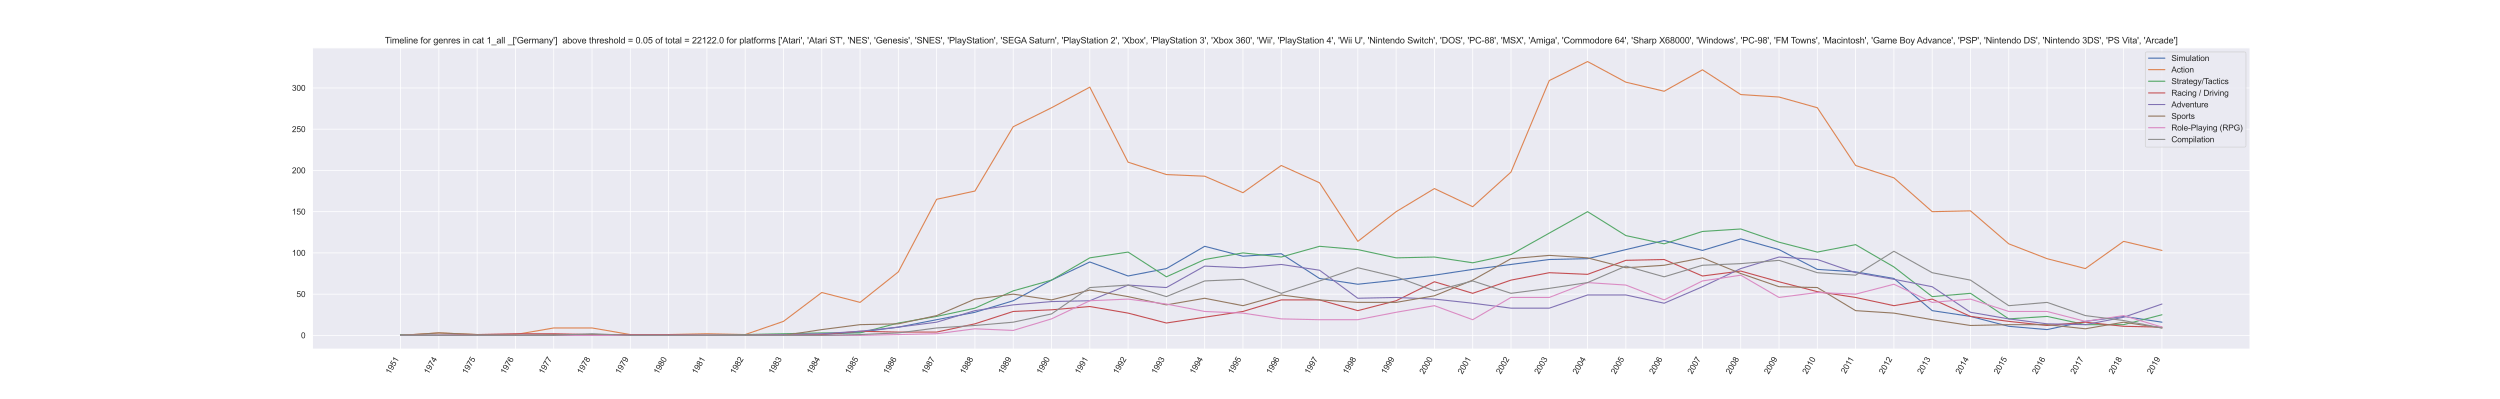 <?xml version="1.0" encoding="utf-8" standalone="no"?>
<!DOCTYPE svg PUBLIC "-//W3C//DTD SVG 1.1//EN"
  "http://www.w3.org/Graphics/SVG/1.1/DTD/svg11.dtd">
<svg xmlns:xlink="http://www.w3.org/1999/xlink" width="3384pt" height="540pt" viewBox="0 0 3384 540" xmlns="http://www.w3.org/2000/svg" version="1.1">
 <defs>
  <style type="text/css">*{stroke-linejoin: round; stroke-linecap: butt}</style>
 </defs>
 <g id="figure_1">
  <g id="patch_1">
   <path d="M 0 540 
L 3384 540 
L 3384 0 
L 0 0 
z
" style="fill: #ffffff"/>
  </g>
  <g id="axes_1">
   <g id="patch_2">
    <path d="M 423 472.5 
L 3045.6 472.5 
L 3045.6 64.8 
L 423 64.8 
z
" style="fill: #eaeaf2"/>
   </g>
   <g id="matplotlib.axis_1">
    <g id="xtick_1">
     <g id="line2d_1">
      <path d="M 542.209 472.5 
L 542.209 64.8 
" clip-path="url(#pc95341cd5c)" style="fill: none; stroke: #ffffff; stroke-linecap: round"/>
     </g>
     <g id="text_1">
      <!-- 1951 -->
      <g style="fill: #262626" transform="translate(528.082 507.127)rotate(-60)scale(0.11 -0.11)">
       <defs>
        <path id="ArialMT-31" d="M 2384 0 
L 1822 0 
L 1822 3584 
Q 1619 3391 1289 3197 
Q 959 3003 697 2906 
L 697 3450 
Q 1169 3672 1522 3987 
Q 1875 4303 2022 4600 
L 2384 4600 
L 2384 0 
z
" transform="scale(0.016)"/>
        <path id="ArialMT-39" d="M 350 1059 
L 891 1109 
Q 959 728 1153 556 
Q 1347 384 1650 384 
Q 1909 384 2104 503 
Q 2300 622 2425 820 
Q 2550 1019 2634 1356 
Q 2719 1694 2719 2044 
Q 2719 2081 2716 2156 
Q 2547 1888 2255 1720 
Q 1963 1553 1622 1553 
Q 1053 1553 659 1965 
Q 266 2378 266 3053 
Q 266 3750 677 4175 
Q 1088 4600 1706 4600 
Q 2153 4600 2523 4359 
Q 2894 4119 3086 3673 
Q 3278 3228 3278 2384 
Q 3278 1506 3087 986 
Q 2897 466 2520 194 
Q 2144 -78 1638 -78 
Q 1100 -78 759 220 
Q 419 519 350 1059 
z
M 2653 3081 
Q 2653 3566 2395 3850 
Q 2138 4134 1775 4134 
Q 1400 4134 1122 3828 
Q 844 3522 844 3034 
Q 844 2597 1108 2323 
Q 1372 2050 1759 2050 
Q 2150 2050 2401 2323 
Q 2653 2597 2653 3081 
z
" transform="scale(0.016)"/>
        <path id="ArialMT-35" d="M 266 1200 
L 856 1250 
Q 922 819 1161 601 
Q 1400 384 1738 384 
Q 2144 384 2425 690 
Q 2706 997 2706 1503 
Q 2706 1984 2436 2262 
Q 2166 2541 1728 2541 
Q 1456 2541 1237 2417 
Q 1019 2294 894 2097 
L 366 2166 
L 809 4519 
L 3088 4519 
L 3088 3981 
L 1259 3981 
L 1013 2750 
Q 1425 3038 1878 3038 
Q 2478 3038 2890 2622 
Q 3303 2206 3303 1553 
Q 3303 931 2941 478 
Q 2500 -78 1738 -78 
Q 1113 -78 717 272 
Q 322 622 266 1200 
z
" transform="scale(0.016)"/>
       </defs>
       <use xlink:href="#ArialMT-31"/>
       <use xlink:href="#ArialMT-39" x="55.615"/>
       <use xlink:href="#ArialMT-35" x="111.23"/>
       <use xlink:href="#ArialMT-31" x="166.846"/>
      </g>
     </g>
    </g>
    <g id="xtick_2">
     <g id="line2d_2">
      <path d="M 594.039 472.5 
L 594.039 64.8 
" clip-path="url(#pc95341cd5c)" style="fill: none; stroke: #ffffff; stroke-linecap: round"/>
     </g>
     <g id="text_2">
      <!-- 1974 -->
      <g style="fill: #262626" transform="translate(579.912 507.127)rotate(-60)scale(0.11 -0.11)">
       <defs>
        <path id="ArialMT-37" d="M 303 3981 
L 303 4522 
L 3269 4522 
L 3269 4084 
Q 2831 3619 2401 2847 
Q 1972 2075 1738 1259 
Q 1569 684 1522 0 
L 944 0 
Q 953 541 1156 1306 
Q 1359 2072 1739 2783 
Q 2119 3494 2547 3981 
L 303 3981 
z
" transform="scale(0.016)"/>
        <path id="ArialMT-34" d="M 2069 0 
L 2069 1097 
L 81 1097 
L 81 1613 
L 2172 4581 
L 2631 4581 
L 2631 1613 
L 3250 1613 
L 3250 1097 
L 2631 1097 
L 2631 0 
L 2069 0 
z
M 2069 1613 
L 2069 3678 
L 634 1613 
L 2069 1613 
z
" transform="scale(0.016)"/>
       </defs>
       <use xlink:href="#ArialMT-31"/>
       <use xlink:href="#ArialMT-39" x="55.615"/>
       <use xlink:href="#ArialMT-37" x="111.23"/>
       <use xlink:href="#ArialMT-34" x="166.846"/>
      </g>
     </g>
    </g>
    <g id="xtick_3">
     <g id="line2d_3">
      <path d="M 645.869 472.5 
L 645.869 64.8 
" clip-path="url(#pc95341cd5c)" style="fill: none; stroke: #ffffff; stroke-linecap: round"/>
     </g>
     <g id="text_3">
      <!-- 1975 -->
      <g style="fill: #262626" transform="translate(631.742 507.127)rotate(-60)scale(0.11 -0.11)">
       <use xlink:href="#ArialMT-31"/>
       <use xlink:href="#ArialMT-39" x="55.615"/>
       <use xlink:href="#ArialMT-37" x="111.23"/>
       <use xlink:href="#ArialMT-35" x="166.846"/>
      </g>
     </g>
    </g>
    <g id="xtick_4">
     <g id="line2d_4">
      <path d="M 697.699 472.5 
L 697.699 64.8 
" clip-path="url(#pc95341cd5c)" style="fill: none; stroke: #ffffff; stroke-linecap: round"/>
     </g>
     <g id="text_4">
      <!-- 1976 -->
      <g style="fill: #262626" transform="translate(683.572 507.127)rotate(-60)scale(0.11 -0.11)">
       <defs>
        <path id="ArialMT-36" d="M 3184 3459 
L 2625 3416 
Q 2550 3747 2413 3897 
Q 2184 4138 1850 4138 
Q 1581 4138 1378 3988 
Q 1113 3794 959 3422 
Q 806 3050 800 2363 
Q 1003 2672 1297 2822 
Q 1591 2972 1913 2972 
Q 2475 2972 2870 2558 
Q 3266 2144 3266 1488 
Q 3266 1056 3080 686 
Q 2894 316 2569 119 
Q 2244 -78 1831 -78 
Q 1128 -78 684 439 
Q 241 956 241 2144 
Q 241 3472 731 4075 
Q 1159 4600 1884 4600 
Q 2425 4600 2770 4297 
Q 3116 3994 3184 3459 
z
M 888 1484 
Q 888 1194 1011 928 
Q 1134 663 1356 523 
Q 1578 384 1822 384 
Q 2178 384 2434 671 
Q 2691 959 2691 1453 
Q 2691 1928 2437 2201 
Q 2184 2475 1800 2475 
Q 1419 2475 1153 2201 
Q 888 1928 888 1484 
z
" transform="scale(0.016)"/>
       </defs>
       <use xlink:href="#ArialMT-31"/>
       <use xlink:href="#ArialMT-39" x="55.615"/>
       <use xlink:href="#ArialMT-37" x="111.23"/>
       <use xlink:href="#ArialMT-36" x="166.846"/>
      </g>
     </g>
    </g>
    <g id="xtick_5">
     <g id="line2d_5">
      <path d="M 749.529 472.5 
L 749.529 64.8 
" clip-path="url(#pc95341cd5c)" style="fill: none; stroke: #ffffff; stroke-linecap: round"/>
     </g>
     <g id="text_5">
      <!-- 1977 -->
      <g style="fill: #262626" transform="translate(735.402 507.127)rotate(-60)scale(0.11 -0.11)">
       <use xlink:href="#ArialMT-31"/>
       <use xlink:href="#ArialMT-39" x="55.615"/>
       <use xlink:href="#ArialMT-37" x="111.23"/>
       <use xlink:href="#ArialMT-37" x="166.846"/>
      </g>
     </g>
    </g>
    <g id="xtick_6">
     <g id="line2d_6">
      <path d="M 801.359 472.5 
L 801.359 64.8 
" clip-path="url(#pc95341cd5c)" style="fill: none; stroke: #ffffff; stroke-linecap: round"/>
     </g>
     <g id="text_6">
      <!-- 1978 -->
      <g style="fill: #262626" transform="translate(787.232 507.127)rotate(-60)scale(0.11 -0.11)">
       <defs>
        <path id="ArialMT-38" d="M 1131 2484 
Q 781 2613 612 2850 
Q 444 3088 444 3419 
Q 444 3919 803 4259 
Q 1163 4600 1759 4600 
Q 2359 4600 2725 4251 
Q 3091 3903 3091 3403 
Q 3091 3084 2923 2848 
Q 2756 2613 2416 2484 
Q 2838 2347 3058 2040 
Q 3278 1734 3278 1309 
Q 3278 722 2862 322 
Q 2447 -78 1769 -78 
Q 1091 -78 675 323 
Q 259 725 259 1325 
Q 259 1772 486 2073 
Q 713 2375 1131 2484 
z
M 1019 3438 
Q 1019 3113 1228 2906 
Q 1438 2700 1772 2700 
Q 2097 2700 2305 2904 
Q 2513 3109 2513 3406 
Q 2513 3716 2298 3927 
Q 2084 4138 1766 4138 
Q 1444 4138 1231 3931 
Q 1019 3725 1019 3438 
z
M 838 1322 
Q 838 1081 952 856 
Q 1066 631 1291 507 
Q 1516 384 1775 384 
Q 2178 384 2440 643 
Q 2703 903 2703 1303 
Q 2703 1709 2433 1975 
Q 2163 2241 1756 2241 
Q 1359 2241 1098 1978 
Q 838 1716 838 1322 
z
" transform="scale(0.016)"/>
       </defs>
       <use xlink:href="#ArialMT-31"/>
       <use xlink:href="#ArialMT-39" x="55.615"/>
       <use xlink:href="#ArialMT-37" x="111.23"/>
       <use xlink:href="#ArialMT-38" x="166.846"/>
      </g>
     </g>
    </g>
    <g id="xtick_7">
     <g id="line2d_7">
      <path d="M 853.189 472.5 
L 853.189 64.8 
" clip-path="url(#pc95341cd5c)" style="fill: none; stroke: #ffffff; stroke-linecap: round"/>
     </g>
     <g id="text_7">
      <!-- 1979 -->
      <g style="fill: #262626" transform="translate(839.062 507.127)rotate(-60)scale(0.11 -0.11)">
       <use xlink:href="#ArialMT-31"/>
       <use xlink:href="#ArialMT-39" x="55.615"/>
       <use xlink:href="#ArialMT-37" x="111.23"/>
       <use xlink:href="#ArialMT-39" x="166.846"/>
      </g>
     </g>
    </g>
    <g id="xtick_8">
     <g id="line2d_8">
      <path d="M 905.019 472.5 
L 905.019 64.8 
" clip-path="url(#pc95341cd5c)" style="fill: none; stroke: #ffffff; stroke-linecap: round"/>
     </g>
     <g id="text_8">
      <!-- 1980 -->
      <g style="fill: #262626" transform="translate(890.892 507.127)rotate(-60)scale(0.11 -0.11)">
       <defs>
        <path id="ArialMT-30" d="M 266 2259 
Q 266 3072 433 3567 
Q 600 4063 929 4331 
Q 1259 4600 1759 4600 
Q 2128 4600 2406 4451 
Q 2684 4303 2865 4023 
Q 3047 3744 3150 3342 
Q 3253 2941 3253 2259 
Q 3253 1453 3087 958 
Q 2922 463 2592 192 
Q 2263 -78 1759 -78 
Q 1097 -78 719 397 
Q 266 969 266 2259 
z
M 844 2259 
Q 844 1131 1108 757 
Q 1372 384 1759 384 
Q 2147 384 2411 759 
Q 2675 1134 2675 2259 
Q 2675 3391 2411 3762 
Q 2147 4134 1753 4134 
Q 1366 4134 1134 3806 
Q 844 3388 844 2259 
z
" transform="scale(0.016)"/>
       </defs>
       <use xlink:href="#ArialMT-31"/>
       <use xlink:href="#ArialMT-39" x="55.615"/>
       <use xlink:href="#ArialMT-38" x="111.23"/>
       <use xlink:href="#ArialMT-30" x="166.846"/>
      </g>
     </g>
    </g>
    <g id="xtick_9">
     <g id="line2d_9">
      <path d="M 956.849 472.5 
L 956.849 64.8 
" clip-path="url(#pc95341cd5c)" style="fill: none; stroke: #ffffff; stroke-linecap: round"/>
     </g>
     <g id="text_9">
      <!-- 1981 -->
      <g style="fill: #262626" transform="translate(942.722 507.127)rotate(-60)scale(0.11 -0.11)">
       <use xlink:href="#ArialMT-31"/>
       <use xlink:href="#ArialMT-39" x="55.615"/>
       <use xlink:href="#ArialMT-38" x="111.23"/>
       <use xlink:href="#ArialMT-31" x="166.846"/>
      </g>
     </g>
    </g>
    <g id="xtick_10">
     <g id="line2d_10">
      <path d="M 1008.679 472.5 
L 1008.679 64.8 
" clip-path="url(#pc95341cd5c)" style="fill: none; stroke: #ffffff; stroke-linecap: round"/>
     </g>
     <g id="text_10">
      <!-- 1982 -->
      <g style="fill: #262626" transform="translate(994.552 507.127)rotate(-60)scale(0.11 -0.11)">
       <defs>
        <path id="ArialMT-32" d="M 3222 541 
L 3222 0 
L 194 0 
Q 188 203 259 391 
Q 375 700 629 1000 
Q 884 1300 1366 1694 
Q 2113 2306 2375 2664 
Q 2638 3022 2638 3341 
Q 2638 3675 2398 3904 
Q 2159 4134 1775 4134 
Q 1369 4134 1125 3890 
Q 881 3647 878 3216 
L 300 3275 
Q 359 3922 746 4261 
Q 1134 4600 1788 4600 
Q 2447 4600 2831 4234 
Q 3216 3869 3216 3328 
Q 3216 3053 3103 2787 
Q 2991 2522 2730 2228 
Q 2469 1934 1863 1422 
Q 1356 997 1212 845 
Q 1069 694 975 541 
L 3222 541 
z
" transform="scale(0.016)"/>
       </defs>
       <use xlink:href="#ArialMT-31"/>
       <use xlink:href="#ArialMT-39" x="55.615"/>
       <use xlink:href="#ArialMT-38" x="111.23"/>
       <use xlink:href="#ArialMT-32" x="166.846"/>
      </g>
     </g>
    </g>
    <g id="xtick_11">
     <g id="line2d_11">
      <path d="M 1060.509 472.5 
L 1060.509 64.8 
" clip-path="url(#pc95341cd5c)" style="fill: none; stroke: #ffffff; stroke-linecap: round"/>
     </g>
     <g id="text_11">
      <!-- 1983 -->
      <g style="fill: #262626" transform="translate(1046.382 507.127)rotate(-60)scale(0.11 -0.11)">
       <defs>
        <path id="ArialMT-33" d="M 269 1209 
L 831 1284 
Q 928 806 1161 595 
Q 1394 384 1728 384 
Q 2125 384 2398 659 
Q 2672 934 2672 1341 
Q 2672 1728 2419 1979 
Q 2166 2231 1775 2231 
Q 1616 2231 1378 2169 
L 1441 2663 
Q 1497 2656 1531 2656 
Q 1891 2656 2178 2843 
Q 2466 3031 2466 3422 
Q 2466 3731 2256 3934 
Q 2047 4138 1716 4138 
Q 1388 4138 1169 3931 
Q 950 3725 888 3313 
L 325 3413 
Q 428 3978 793 4289 
Q 1159 4600 1703 4600 
Q 2078 4600 2393 4439 
Q 2709 4278 2876 4000 
Q 3044 3722 3044 3409 
Q 3044 3113 2884 2869 
Q 2725 2625 2413 2481 
Q 2819 2388 3044 2092 
Q 3269 1797 3269 1353 
Q 3269 753 2831 336 
Q 2394 -81 1725 -81 
Q 1122 -81 723 278 
Q 325 638 269 1209 
z
" transform="scale(0.016)"/>
       </defs>
       <use xlink:href="#ArialMT-31"/>
       <use xlink:href="#ArialMT-39" x="55.615"/>
       <use xlink:href="#ArialMT-38" x="111.23"/>
       <use xlink:href="#ArialMT-33" x="166.846"/>
      </g>
     </g>
    </g>
    <g id="xtick_12">
     <g id="line2d_12">
      <path d="M 1112.34 472.5 
L 1112.34 64.8 
" clip-path="url(#pc95341cd5c)" style="fill: none; stroke: #ffffff; stroke-linecap: round"/>
     </g>
     <g id="text_12">
      <!-- 1984 -->
      <g style="fill: #262626" transform="translate(1098.212 507.127)rotate(-60)scale(0.11 -0.11)">
       <use xlink:href="#ArialMT-31"/>
       <use xlink:href="#ArialMT-39" x="55.615"/>
       <use xlink:href="#ArialMT-38" x="111.23"/>
       <use xlink:href="#ArialMT-34" x="166.846"/>
      </g>
     </g>
    </g>
    <g id="xtick_13">
     <g id="line2d_13">
      <path d="M 1164.17 472.5 
L 1164.17 64.8 
" clip-path="url(#pc95341cd5c)" style="fill: none; stroke: #ffffff; stroke-linecap: round"/>
     </g>
     <g id="text_13">
      <!-- 1985 -->
      <g style="fill: #262626" transform="translate(1150.042 507.127)rotate(-60)scale(0.11 -0.11)">
       <use xlink:href="#ArialMT-31"/>
       <use xlink:href="#ArialMT-39" x="55.615"/>
       <use xlink:href="#ArialMT-38" x="111.23"/>
       <use xlink:href="#ArialMT-35" x="166.846"/>
      </g>
     </g>
    </g>
    <g id="xtick_14">
     <g id="line2d_14">
      <path d="M 1216 472.5 
L 1216 64.8 
" clip-path="url(#pc95341cd5c)" style="fill: none; stroke: #ffffff; stroke-linecap: round"/>
     </g>
     <g id="text_14">
      <!-- 1986 -->
      <g style="fill: #262626" transform="translate(1201.872 507.127)rotate(-60)scale(0.11 -0.11)">
       <use xlink:href="#ArialMT-31"/>
       <use xlink:href="#ArialMT-39" x="55.615"/>
       <use xlink:href="#ArialMT-38" x="111.23"/>
       <use xlink:href="#ArialMT-36" x="166.846"/>
      </g>
     </g>
    </g>
    <g id="xtick_15">
     <g id="line2d_15">
      <path d="M 1267.83 472.5 
L 1267.83 64.8 
" clip-path="url(#pc95341cd5c)" style="fill: none; stroke: #ffffff; stroke-linecap: round"/>
     </g>
     <g id="text_15">
      <!-- 1987 -->
      <g style="fill: #262626" transform="translate(1253.702 507.127)rotate(-60)scale(0.11 -0.11)">
       <use xlink:href="#ArialMT-31"/>
       <use xlink:href="#ArialMT-39" x="55.615"/>
       <use xlink:href="#ArialMT-38" x="111.23"/>
       <use xlink:href="#ArialMT-37" x="166.846"/>
      </g>
     </g>
    </g>
    <g id="xtick_16">
     <g id="line2d_16">
      <path d="M 1319.66 472.5 
L 1319.66 64.8 
" clip-path="url(#pc95341cd5c)" style="fill: none; stroke: #ffffff; stroke-linecap: round"/>
     </g>
     <g id="text_16">
      <!-- 1988 -->
      <g style="fill: #262626" transform="translate(1305.532 507.127)rotate(-60)scale(0.11 -0.11)">
       <use xlink:href="#ArialMT-31"/>
       <use xlink:href="#ArialMT-39" x="55.615"/>
       <use xlink:href="#ArialMT-38" x="111.23"/>
       <use xlink:href="#ArialMT-38" x="166.846"/>
      </g>
     </g>
    </g>
    <g id="xtick_17">
     <g id="line2d_17">
      <path d="M 1371.49 472.5 
L 1371.49 64.8 
" clip-path="url(#pc95341cd5c)" style="fill: none; stroke: #ffffff; stroke-linecap: round"/>
     </g>
     <g id="text_17">
      <!-- 1989 -->
      <g style="fill: #262626" transform="translate(1357.362 507.127)rotate(-60)scale(0.11 -0.11)">
       <use xlink:href="#ArialMT-31"/>
       <use xlink:href="#ArialMT-39" x="55.615"/>
       <use xlink:href="#ArialMT-38" x="111.23"/>
       <use xlink:href="#ArialMT-39" x="166.846"/>
      </g>
     </g>
    </g>
    <g id="xtick_18">
     <g id="line2d_18">
      <path d="M 1423.32 472.5 
L 1423.32 64.8 
" clip-path="url(#pc95341cd5c)" style="fill: none; stroke: #ffffff; stroke-linecap: round"/>
     </g>
     <g id="text_18">
      <!-- 1990 -->
      <g style="fill: #262626" transform="translate(1409.192 507.127)rotate(-60)scale(0.11 -0.11)">
       <use xlink:href="#ArialMT-31"/>
       <use xlink:href="#ArialMT-39" x="55.615"/>
       <use xlink:href="#ArialMT-39" x="111.23"/>
       <use xlink:href="#ArialMT-30" x="166.846"/>
      </g>
     </g>
    </g>
    <g id="xtick_19">
     <g id="line2d_19">
      <path d="M 1475.15 472.5 
L 1475.15 64.8 
" clip-path="url(#pc95341cd5c)" style="fill: none; stroke: #ffffff; stroke-linecap: round"/>
     </g>
     <g id="text_19">
      <!-- 1991 -->
      <g style="fill: #262626" transform="translate(1461.022 507.127)rotate(-60)scale(0.11 -0.11)">
       <use xlink:href="#ArialMT-31"/>
       <use xlink:href="#ArialMT-39" x="55.615"/>
       <use xlink:href="#ArialMT-39" x="111.23"/>
       <use xlink:href="#ArialMT-31" x="166.846"/>
      </g>
     </g>
    </g>
    <g id="xtick_20">
     <g id="line2d_20">
      <path d="M 1526.98 472.5 
L 1526.98 64.8 
" clip-path="url(#pc95341cd5c)" style="fill: none; stroke: #ffffff; stroke-linecap: round"/>
     </g>
     <g id="text_20">
      <!-- 1992 -->
      <g style="fill: #262626" transform="translate(1512.852 507.127)rotate(-60)scale(0.11 -0.11)">
       <use xlink:href="#ArialMT-31"/>
       <use xlink:href="#ArialMT-39" x="55.615"/>
       <use xlink:href="#ArialMT-39" x="111.23"/>
       <use xlink:href="#ArialMT-32" x="166.846"/>
      </g>
     </g>
    </g>
    <g id="xtick_21">
     <g id="line2d_21">
      <path d="M 1578.81 472.5 
L 1578.81 64.8 
" clip-path="url(#pc95341cd5c)" style="fill: none; stroke: #ffffff; stroke-linecap: round"/>
     </g>
     <g id="text_21">
      <!-- 1993 -->
      <g style="fill: #262626" transform="translate(1564.682 507.127)rotate(-60)scale(0.11 -0.11)">
       <use xlink:href="#ArialMT-31"/>
       <use xlink:href="#ArialMT-39" x="55.615"/>
       <use xlink:href="#ArialMT-39" x="111.23"/>
       <use xlink:href="#ArialMT-33" x="166.846"/>
      </g>
     </g>
    </g>
    <g id="xtick_22">
     <g id="line2d_22">
      <path d="M 1630.64 472.5 
L 1630.64 64.8 
" clip-path="url(#pc95341cd5c)" style="fill: none; stroke: #ffffff; stroke-linecap: round"/>
     </g>
     <g id="text_22">
      <!-- 1994 -->
      <g style="fill: #262626" transform="translate(1616.513 507.127)rotate(-60)scale(0.11 -0.11)">
       <use xlink:href="#ArialMT-31"/>
       <use xlink:href="#ArialMT-39" x="55.615"/>
       <use xlink:href="#ArialMT-39" x="111.23"/>
       <use xlink:href="#ArialMT-34" x="166.846"/>
      </g>
     </g>
    </g>
    <g id="xtick_23">
     <g id="line2d_23">
      <path d="M 1682.47 472.5 
L 1682.47 64.8 
" clip-path="url(#pc95341cd5c)" style="fill: none; stroke: #ffffff; stroke-linecap: round"/>
     </g>
     <g id="text_23">
      <!-- 1995 -->
      <g style="fill: #262626" transform="translate(1668.343 507.127)rotate(-60)scale(0.11 -0.11)">
       <use xlink:href="#ArialMT-31"/>
       <use xlink:href="#ArialMT-39" x="55.615"/>
       <use xlink:href="#ArialMT-39" x="111.23"/>
       <use xlink:href="#ArialMT-35" x="166.846"/>
      </g>
     </g>
    </g>
    <g id="xtick_24">
     <g id="line2d_24">
      <path d="M 1734.3 472.5 
L 1734.3 64.8 
" clip-path="url(#pc95341cd5c)" style="fill: none; stroke: #ffffff; stroke-linecap: round"/>
     </g>
     <g id="text_24">
      <!-- 1996 -->
      <g style="fill: #262626" transform="translate(1720.173 507.127)rotate(-60)scale(0.11 -0.11)">
       <use xlink:href="#ArialMT-31"/>
       <use xlink:href="#ArialMT-39" x="55.615"/>
       <use xlink:href="#ArialMT-39" x="111.23"/>
       <use xlink:href="#ArialMT-36" x="166.846"/>
      </g>
     </g>
    </g>
    <g id="xtick_25">
     <g id="line2d_25">
      <path d="M 1786.13 472.5 
L 1786.13 64.8 
" clip-path="url(#pc95341cd5c)" style="fill: none; stroke: #ffffff; stroke-linecap: round"/>
     </g>
     <g id="text_25">
      <!-- 1997 -->
      <g style="fill: #262626" transform="translate(1772.003 507.127)rotate(-60)scale(0.11 -0.11)">
       <use xlink:href="#ArialMT-31"/>
       <use xlink:href="#ArialMT-39" x="55.615"/>
       <use xlink:href="#ArialMT-39" x="111.23"/>
       <use xlink:href="#ArialMT-37" x="166.846"/>
      </g>
     </g>
    </g>
    <g id="xtick_26">
     <g id="line2d_26">
      <path d="M 1837.96 472.5 
L 1837.96 64.8 
" clip-path="url(#pc95341cd5c)" style="fill: none; stroke: #ffffff; stroke-linecap: round"/>
     </g>
     <g id="text_26">
      <!-- 1998 -->
      <g style="fill: #262626" transform="translate(1823.833 507.127)rotate(-60)scale(0.11 -0.11)">
       <use xlink:href="#ArialMT-31"/>
       <use xlink:href="#ArialMT-39" x="55.615"/>
       <use xlink:href="#ArialMT-39" x="111.23"/>
       <use xlink:href="#ArialMT-38" x="166.846"/>
      </g>
     </g>
    </g>
    <g id="xtick_27">
     <g id="line2d_27">
      <path d="M 1889.79 472.5 
L 1889.79 64.8 
" clip-path="url(#pc95341cd5c)" style="fill: none; stroke: #ffffff; stroke-linecap: round"/>
     </g>
     <g id="text_27">
      <!-- 1999 -->
      <g style="fill: #262626" transform="translate(1875.663 507.127)rotate(-60)scale(0.11 -0.11)">
       <use xlink:href="#ArialMT-31"/>
       <use xlink:href="#ArialMT-39" x="55.615"/>
       <use xlink:href="#ArialMT-39" x="111.23"/>
       <use xlink:href="#ArialMT-39" x="166.846"/>
      </g>
     </g>
    </g>
    <g id="xtick_28">
     <g id="line2d_28">
      <path d="M 1941.62 472.5 
L 1941.62 64.8 
" clip-path="url(#pc95341cd5c)" style="fill: none; stroke: #ffffff; stroke-linecap: round"/>
     </g>
     <g id="text_28">
      <!-- 2000 -->
      <g style="fill: #262626" transform="translate(1927.493 507.127)rotate(-60)scale(0.11 -0.11)">
       <use xlink:href="#ArialMT-32"/>
       <use xlink:href="#ArialMT-30" x="55.615"/>
       <use xlink:href="#ArialMT-30" x="111.23"/>
       <use xlink:href="#ArialMT-30" x="166.846"/>
      </g>
     </g>
    </g>
    <g id="xtick_29">
     <g id="line2d_29">
      <path d="M 1993.45 472.5 
L 1993.45 64.8 
" clip-path="url(#pc95341cd5c)" style="fill: none; stroke: #ffffff; stroke-linecap: round"/>
     </g>
     <g id="text_29">
      <!-- 2001 -->
      <g style="fill: #262626" transform="translate(1979.323 507.127)rotate(-60)scale(0.11 -0.11)">
       <use xlink:href="#ArialMT-32"/>
       <use xlink:href="#ArialMT-30" x="55.615"/>
       <use xlink:href="#ArialMT-30" x="111.23"/>
       <use xlink:href="#ArialMT-31" x="166.846"/>
      </g>
     </g>
    </g>
    <g id="xtick_30">
     <g id="line2d_30">
      <path d="M 2045.28 472.5 
L 2045.28 64.8 
" clip-path="url(#pc95341cd5c)" style="fill: none; stroke: #ffffff; stroke-linecap: round"/>
     </g>
     <g id="text_30">
      <!-- 2002 -->
      <g style="fill: #262626" transform="translate(2031.153 507.127)rotate(-60)scale(0.11 -0.11)">
       <use xlink:href="#ArialMT-32"/>
       <use xlink:href="#ArialMT-30" x="55.615"/>
       <use xlink:href="#ArialMT-30" x="111.23"/>
       <use xlink:href="#ArialMT-32" x="166.846"/>
      </g>
     </g>
    </g>
    <g id="xtick_31">
     <g id="line2d_31">
      <path d="M 2097.11 472.5 
L 2097.11 64.8 
" clip-path="url(#pc95341cd5c)" style="fill: none; stroke: #ffffff; stroke-linecap: round"/>
     </g>
     <g id="text_31">
      <!-- 2003 -->
      <g style="fill: #262626" transform="translate(2082.983 507.127)rotate(-60)scale(0.11 -0.11)">
       <use xlink:href="#ArialMT-32"/>
       <use xlink:href="#ArialMT-30" x="55.615"/>
       <use xlink:href="#ArialMT-30" x="111.23"/>
       <use xlink:href="#ArialMT-33" x="166.846"/>
      </g>
     </g>
    </g>
    <g id="xtick_32">
     <g id="line2d_32">
      <path d="M 2148.94 472.5 
L 2148.94 64.8 
" clip-path="url(#pc95341cd5c)" style="fill: none; stroke: #ffffff; stroke-linecap: round"/>
     </g>
     <g id="text_32">
      <!-- 2004 -->
      <g style="fill: #262626" transform="translate(2134.813 507.127)rotate(-60)scale(0.11 -0.11)">
       <use xlink:href="#ArialMT-32"/>
       <use xlink:href="#ArialMT-30" x="55.615"/>
       <use xlink:href="#ArialMT-30" x="111.23"/>
       <use xlink:href="#ArialMT-34" x="166.846"/>
      </g>
     </g>
    </g>
    <g id="xtick_33">
     <g id="line2d_33">
      <path d="M 2200.77 472.5 
L 2200.77 64.8 
" clip-path="url(#pc95341cd5c)" style="fill: none; stroke: #ffffff; stroke-linecap: round"/>
     </g>
     <g id="text_33">
      <!-- 2005 -->
      <g style="fill: #262626" transform="translate(2186.643 507.127)rotate(-60)scale(0.11 -0.11)">
       <use xlink:href="#ArialMT-32"/>
       <use xlink:href="#ArialMT-30" x="55.615"/>
       <use xlink:href="#ArialMT-30" x="111.23"/>
       <use xlink:href="#ArialMT-35" x="166.846"/>
      </g>
     </g>
    </g>
    <g id="xtick_34">
     <g id="line2d_34">
      <path d="M 2252.6 472.5 
L 2252.6 64.8 
" clip-path="url(#pc95341cd5c)" style="fill: none; stroke: #ffffff; stroke-linecap: round"/>
     </g>
     <g id="text_34">
      <!-- 2006 -->
      <g style="fill: #262626" transform="translate(2238.473 507.127)rotate(-60)scale(0.11 -0.11)">
       <use xlink:href="#ArialMT-32"/>
       <use xlink:href="#ArialMT-30" x="55.615"/>
       <use xlink:href="#ArialMT-30" x="111.23"/>
       <use xlink:href="#ArialMT-36" x="166.846"/>
      </g>
     </g>
    </g>
    <g id="xtick_35">
     <g id="line2d_35">
      <path d="M 2304.43 472.5 
L 2304.43 64.8 
" clip-path="url(#pc95341cd5c)" style="fill: none; stroke: #ffffff; stroke-linecap: round"/>
     </g>
     <g id="text_35">
      <!-- 2007 -->
      <g style="fill: #262626" transform="translate(2290.303 507.127)rotate(-60)scale(0.11 -0.11)">
       <use xlink:href="#ArialMT-32"/>
       <use xlink:href="#ArialMT-30" x="55.615"/>
       <use xlink:href="#ArialMT-30" x="111.23"/>
       <use xlink:href="#ArialMT-37" x="166.846"/>
      </g>
     </g>
    </g>
    <g id="xtick_36">
     <g id="line2d_36">
      <path d="M 2356.26 472.5 
L 2356.26 64.8 
" clip-path="url(#pc95341cd5c)" style="fill: none; stroke: #ffffff; stroke-linecap: round"/>
     </g>
     <g id="text_36">
      <!-- 2008 -->
      <g style="fill: #262626" transform="translate(2342.133 507.127)rotate(-60)scale(0.11 -0.11)">
       <use xlink:href="#ArialMT-32"/>
       <use xlink:href="#ArialMT-30" x="55.615"/>
       <use xlink:href="#ArialMT-30" x="111.23"/>
       <use xlink:href="#ArialMT-38" x="166.846"/>
      </g>
     </g>
    </g>
    <g id="xtick_37">
     <g id="line2d_37">
      <path d="M 2408.091 472.5 
L 2408.091 64.8 
" clip-path="url(#pc95341cd5c)" style="fill: none; stroke: #ffffff; stroke-linecap: round"/>
     </g>
     <g id="text_37">
      <!-- 2009 -->
      <g style="fill: #262626" transform="translate(2393.963 507.127)rotate(-60)scale(0.11 -0.11)">
       <use xlink:href="#ArialMT-32"/>
       <use xlink:href="#ArialMT-30" x="55.615"/>
       <use xlink:href="#ArialMT-30" x="111.23"/>
       <use xlink:href="#ArialMT-39" x="166.846"/>
      </g>
     </g>
    </g>
    <g id="xtick_38">
     <g id="line2d_38">
      <path d="M 2459.921 472.5 
L 2459.921 64.8 
" clip-path="url(#pc95341cd5c)" style="fill: none; stroke: #ffffff; stroke-linecap: round"/>
     </g>
     <g id="text_38">
      <!-- 2010 -->
      <g style="fill: #262626" transform="translate(2445.793 507.127)rotate(-60)scale(0.11 -0.11)">
       <use xlink:href="#ArialMT-32"/>
       <use xlink:href="#ArialMT-30" x="55.615"/>
       <use xlink:href="#ArialMT-31" x="111.23"/>
       <use xlink:href="#ArialMT-30" x="166.846"/>
      </g>
     </g>
    </g>
    <g id="xtick_39">
     <g id="line2d_39">
      <path d="M 2511.751 472.5 
L 2511.751 64.8 
" clip-path="url(#pc95341cd5c)" style="fill: none; stroke: #ffffff; stroke-linecap: round"/>
     </g>
     <g id="text_39">
      <!-- 2011 -->
      <g style="fill: #262626" transform="translate(2498.029 506.424)rotate(-60)scale(0.11 -0.11)">
       <use xlink:href="#ArialMT-32"/>
       <use xlink:href="#ArialMT-30" x="55.615"/>
       <use xlink:href="#ArialMT-31" x="111.23"/>
       <use xlink:href="#ArialMT-31" x="159.471"/>
      </g>
     </g>
    </g>
    <g id="xtick_40">
     <g id="line2d_40">
      <path d="M 2563.581 472.5 
L 2563.581 64.8 
" clip-path="url(#pc95341cd5c)" style="fill: none; stroke: #ffffff; stroke-linecap: round"/>
     </g>
     <g id="text_40">
      <!-- 2012 -->
      <g style="fill: #262626" transform="translate(2549.453 507.127)rotate(-60)scale(0.11 -0.11)">
       <use xlink:href="#ArialMT-32"/>
       <use xlink:href="#ArialMT-30" x="55.615"/>
       <use xlink:href="#ArialMT-31" x="111.23"/>
       <use xlink:href="#ArialMT-32" x="166.846"/>
      </g>
     </g>
    </g>
    <g id="xtick_41">
     <g id="line2d_41">
      <path d="M 2615.411 472.5 
L 2615.411 64.8 
" clip-path="url(#pc95341cd5c)" style="fill: none; stroke: #ffffff; stroke-linecap: round"/>
     </g>
     <g id="text_41">
      <!-- 2013 -->
      <g style="fill: #262626" transform="translate(2601.283 507.127)rotate(-60)scale(0.11 -0.11)">
       <use xlink:href="#ArialMT-32"/>
       <use xlink:href="#ArialMT-30" x="55.615"/>
       <use xlink:href="#ArialMT-31" x="111.23"/>
       <use xlink:href="#ArialMT-33" x="166.846"/>
      </g>
     </g>
    </g>
    <g id="xtick_42">
     <g id="line2d_42">
      <path d="M 2667.241 472.5 
L 2667.241 64.8 
" clip-path="url(#pc95341cd5c)" style="fill: none; stroke: #ffffff; stroke-linecap: round"/>
     </g>
     <g id="text_42">
      <!-- 2014 -->
      <g style="fill: #262626" transform="translate(2653.113 507.127)rotate(-60)scale(0.11 -0.11)">
       <use xlink:href="#ArialMT-32"/>
       <use xlink:href="#ArialMT-30" x="55.615"/>
       <use xlink:href="#ArialMT-31" x="111.23"/>
       <use xlink:href="#ArialMT-34" x="166.846"/>
      </g>
     </g>
    </g>
    <g id="xtick_43">
     <g id="line2d_43">
      <path d="M 2719.071 472.5 
L 2719.071 64.8 
" clip-path="url(#pc95341cd5c)" style="fill: none; stroke: #ffffff; stroke-linecap: round"/>
     </g>
     <g id="text_43">
      <!-- 2015 -->
      <g style="fill: #262626" transform="translate(2704.943 507.127)rotate(-60)scale(0.11 -0.11)">
       <use xlink:href="#ArialMT-32"/>
       <use xlink:href="#ArialMT-30" x="55.615"/>
       <use xlink:href="#ArialMT-31" x="111.23"/>
       <use xlink:href="#ArialMT-35" x="166.846"/>
      </g>
     </g>
    </g>
    <g id="xtick_44">
     <g id="line2d_44">
      <path d="M 2770.901 472.5 
L 2770.901 64.8 
" clip-path="url(#pc95341cd5c)" style="fill: none; stroke: #ffffff; stroke-linecap: round"/>
     </g>
     <g id="text_44">
      <!-- 2016 -->
      <g style="fill: #262626" transform="translate(2756.773 507.127)rotate(-60)scale(0.11 -0.11)">
       <use xlink:href="#ArialMT-32"/>
       <use xlink:href="#ArialMT-30" x="55.615"/>
       <use xlink:href="#ArialMT-31" x="111.23"/>
       <use xlink:href="#ArialMT-36" x="166.846"/>
      </g>
     </g>
    </g>
    <g id="xtick_45">
     <g id="line2d_45">
      <path d="M 2822.731 472.5 
L 2822.731 64.8 
" clip-path="url(#pc95341cd5c)" style="fill: none; stroke: #ffffff; stroke-linecap: round"/>
     </g>
     <g id="text_45">
      <!-- 2017 -->
      <g style="fill: #262626" transform="translate(2808.603 507.127)rotate(-60)scale(0.11 -0.11)">
       <use xlink:href="#ArialMT-32"/>
       <use xlink:href="#ArialMT-30" x="55.615"/>
       <use xlink:href="#ArialMT-31" x="111.23"/>
       <use xlink:href="#ArialMT-37" x="166.846"/>
      </g>
     </g>
    </g>
    <g id="xtick_46">
     <g id="line2d_46">
      <path d="M 2874.561 472.5 
L 2874.561 64.8 
" clip-path="url(#pc95341cd5c)" style="fill: none; stroke: #ffffff; stroke-linecap: round"/>
     </g>
     <g id="text_46">
      <!-- 2018 -->
      <g style="fill: #262626" transform="translate(2860.433 507.127)rotate(-60)scale(0.11 -0.11)">
       <use xlink:href="#ArialMT-32"/>
       <use xlink:href="#ArialMT-30" x="55.615"/>
       <use xlink:href="#ArialMT-31" x="111.23"/>
       <use xlink:href="#ArialMT-38" x="166.846"/>
      </g>
     </g>
    </g>
    <g id="xtick_47">
     <g id="line2d_47">
      <path d="M 2926.391 472.5 
L 2926.391 64.8 
" clip-path="url(#pc95341cd5c)" style="fill: none; stroke: #ffffff; stroke-linecap: round"/>
     </g>
     <g id="text_47">
      <!-- 2019 -->
      <g style="fill: #262626" transform="translate(2912.263 507.127)rotate(-60)scale(0.11 -0.11)">
       <use xlink:href="#ArialMT-32"/>
       <use xlink:href="#ArialMT-30" x="55.615"/>
       <use xlink:href="#ArialMT-31" x="111.23"/>
       <use xlink:href="#ArialMT-39" x="166.846"/>
      </g>
     </g>
    </g>
   </g>
   <g id="matplotlib.axis_2">
    <g id="ytick_1">
     <g id="line2d_48">
      <path d="M 423 453.968 
L 3045.6 453.968 
" clip-path="url(#pc95341cd5c)" style="fill: none; stroke: #ffffff; stroke-linecap: round"/>
     </g>
     <g id="text_48">
      <!-- 0 -->
      <g style="fill: #262626" transform="translate(407.383 457.905)scale(0.11 -0.11)">
       <use xlink:href="#ArialMT-30"/>
      </g>
     </g>
    </g>
    <g id="ytick_2">
     <g id="line2d_49">
      <path d="M 423 398.149 
L 3045.6 398.149 
" clip-path="url(#pc95341cd5c)" style="fill: none; stroke: #ffffff; stroke-linecap: round"/>
     </g>
     <g id="text_49">
      <!-- 50 -->
      <g style="fill: #262626" transform="translate(401.266 402.086)scale(0.11 -0.11)">
       <use xlink:href="#ArialMT-35"/>
       <use xlink:href="#ArialMT-30" x="55.615"/>
      </g>
     </g>
    </g>
    <g id="ytick_3">
     <g id="line2d_50">
      <path d="M 423 342.331 
L 3045.6 342.331 
" clip-path="url(#pc95341cd5c)" style="fill: none; stroke: #ffffff; stroke-linecap: round"/>
     </g>
     <g id="text_50">
      <!-- 100 -->
      <g style="fill: #262626" transform="translate(395.149 346.268)scale(0.11 -0.11)">
       <use xlink:href="#ArialMT-31"/>
       <use xlink:href="#ArialMT-30" x="55.615"/>
       <use xlink:href="#ArialMT-30" x="111.23"/>
      </g>
     </g>
    </g>
    <g id="ytick_4">
     <g id="line2d_51">
      <path d="M 423 286.512 
L 3045.6 286.512 
" clip-path="url(#pc95341cd5c)" style="fill: none; stroke: #ffffff; stroke-linecap: round"/>
     </g>
     <g id="text_51">
      <!-- 150 -->
      <g style="fill: #262626" transform="translate(395.149 290.449)scale(0.11 -0.11)">
       <use xlink:href="#ArialMT-31"/>
       <use xlink:href="#ArialMT-35" x="55.615"/>
       <use xlink:href="#ArialMT-30" x="111.23"/>
      </g>
     </g>
    </g>
    <g id="ytick_5">
     <g id="line2d_52">
      <path d="M 423 230.693 
L 3045.6 230.693 
" clip-path="url(#pc95341cd5c)" style="fill: none; stroke: #ffffff; stroke-linecap: round"/>
     </g>
     <g id="text_52">
      <!-- 200 -->
      <g style="fill: #262626" transform="translate(395.149 234.63)scale(0.11 -0.11)">
       <use xlink:href="#ArialMT-32"/>
       <use xlink:href="#ArialMT-30" x="55.615"/>
       <use xlink:href="#ArialMT-30" x="111.23"/>
      </g>
     </g>
    </g>
    <g id="ytick_6">
     <g id="line2d_53">
      <path d="M 423 174.875 
L 3045.6 174.875 
" clip-path="url(#pc95341cd5c)" style="fill: none; stroke: #ffffff; stroke-linecap: round"/>
     </g>
     <g id="text_53">
      <!-- 250 -->
      <g style="fill: #262626" transform="translate(395.149 178.811)scale(0.11 -0.11)">
       <use xlink:href="#ArialMT-32"/>
       <use xlink:href="#ArialMT-35" x="55.615"/>
       <use xlink:href="#ArialMT-30" x="111.23"/>
      </g>
     </g>
    </g>
    <g id="ytick_7">
     <g id="line2d_54">
      <path d="M 423 119.056 
L 3045.6 119.056 
" clip-path="url(#pc95341cd5c)" style="fill: none; stroke: #ffffff; stroke-linecap: round"/>
     </g>
     <g id="text_54">
      <!-- 300 -->
      <g style="fill: #262626" transform="translate(395.149 122.993)scale(0.11 -0.11)">
       <use xlink:href="#ArialMT-33"/>
       <use xlink:href="#ArialMT-30" x="55.615"/>
       <use xlink:href="#ArialMT-30" x="111.23"/>
      </g>
     </g>
    </g>
   </g>
   <g id="line2d_55">
    <path d="M 542.209 453.968 
L 594.039 453.968 
L 645.869 453.968 
L 697.699 453.968 
L 749.529 453.968 
L 801.359 452.852 
L 853.189 452.852 
L 905.019 453.968 
L 956.849 453.968 
L 1008.679 453.968 
L 1060.509 452.852 
L 1112.34 452.852 
L 1164.17 449.503 
L 1216 442.804 
L 1267.83 432.757 
L 1319.66 422.71 
L 1371.49 407.08 
L 1423.32 379.171 
L 1475.15 354.611 
L 1526.98 373.589 
L 1578.81 363.542 
L 1630.64 333.4 
L 1682.47 346.796 
L 1734.3 343.447 
L 1786.13 376.938 
L 1837.96 384.753 
L 1889.79 379.171 
L 1941.62 372.473 
L 1993.45 364.658 
L 2045.28 357.96 
L 2097.11 351.262 
L 2148.94 350.145 
L 2200.77 337.865 
L 2252.6 325.585 
L 2304.43 338.982 
L 2356.26 323.352 
L 2408.091 337.865 
L 2459.921 364.658 
L 2511.751 368.007 
L 2563.581 376.938 
L 2615.411 420.477 
L 2667.241 428.292 
L 2719.071 441.688 
L 2770.901 446.154 
L 2822.731 434.99 
L 2874.561 428.292 
L 2926.391 436.106 
" clip-path="url(#pc95341cd5c)" style="fill: none; stroke: #4c72b0; stroke-width: 1.5; stroke-linecap: round"/>
   </g>
   <g id="line2d_56">
    <path d="M 542.209 453.968 
L 594.039 450.619 
L 645.869 452.852 
L 697.699 452.852 
L 749.529 443.921 
L 801.359 443.921 
L 853.189 452.852 
L 905.019 452.852 
L 956.849 451.735 
L 1008.679 452.852 
L 1060.509 434.99 
L 1112.34 395.917 
L 1164.17 409.313 
L 1216 368.007 
L 1267.83 269.766 
L 1319.66 258.603 
L 1371.49 171.525 
L 1423.32 145.849 
L 1475.15 117.939 
L 1526.98 219.53 
L 1578.81 236.275 
L 1630.64 238.508 
L 1682.47 260.835 
L 1734.3 223.995 
L 1786.13 247.439 
L 1837.96 326.701 
L 1889.79 286.512 
L 1941.62 255.254 
L 1993.45 279.814 
L 2045.28 232.926 
L 2097.11 109.008 
L 2148.94 83.332 
L 2200.77 111.241 
L 2252.6 123.521 
L 2304.43 94.496 
L 2356.26 127.987 
L 2408.091 131.336 
L 2459.921 145.849 
L 2511.751 223.995 
L 2563.581 240.741 
L 2615.411 286.512 
L 2667.241 285.396 
L 2719.071 330.051 
L 2770.901 350.145 
L 2822.731 363.542 
L 2874.561 326.701 
L 2926.391 338.982 
" clip-path="url(#pc95341cd5c)" style="fill: none; stroke: #dd8452; stroke-width: 1.5; stroke-linecap: round"/>
   </g>
   <g id="line2d_57">
    <path d="M 542.209 452.852 
L 594.039 453.968 
L 645.869 453.968 
L 697.699 453.968 
L 749.529 453.968 
L 801.359 453.968 
L 853.189 453.968 
L 905.019 453.968 
L 956.849 453.968 
L 1008.679 452.852 
L 1060.509 451.735 
L 1112.34 450.619 
L 1164.17 450.619 
L 1216 437.223 
L 1267.83 428.292 
L 1319.66 417.128 
L 1371.49 393.684 
L 1423.32 379.171 
L 1475.15 349.029 
L 1526.98 341.214 
L 1578.81 374.706 
L 1630.64 351.262 
L 1682.47 342.331 
L 1734.3 347.913 
L 1786.13 333.4 
L 1837.96 337.865 
L 1889.79 349.029 
L 1941.62 347.913 
L 1993.45 355.727 
L 2045.28 344.563 
L 2097.11 315.538 
L 2148.94 286.512 
L 2200.77 318.887 
L 2252.6 330.051 
L 2304.43 313.305 
L 2356.26 309.956 
L 2408.091 327.818 
L 2459.921 341.214 
L 2511.751 331.167 
L 2563.581 361.309 
L 2615.411 401.499 
L 2667.241 397.033 
L 2719.071 431.641 
L 2770.901 428.292 
L 2822.731 439.455 
L 2874.561 439.455 
L 2926.391 426.059 
" clip-path="url(#pc95341cd5c)" style="fill: none; stroke: #55a868; stroke-width: 1.5; stroke-linecap: round"/>
   </g>
   <g id="line2d_58">
    <path d="M 542.209 453.968 
L 594.039 453.968 
L 645.869 452.852 
L 697.699 451.735 
L 749.529 451.735 
L 801.359 452.852 
L 853.189 452.852 
L 905.019 452.852 
L 956.849 453.968 
L 1008.679 453.968 
L 1060.509 452.852 
L 1112.34 452.852 
L 1164.17 448.386 
L 1216 449.503 
L 1267.83 449.503 
L 1319.66 438.339 
L 1371.49 421.593 
L 1423.32 419.361 
L 1475.15 414.895 
L 1526.98 423.826 
L 1578.81 437.223 
L 1630.64 429.408 
L 1682.47 421.593 
L 1734.3 405.964 
L 1786.13 405.964 
L 1837.96 420.477 
L 1889.79 407.08 
L 1941.62 381.404 
L 1993.45 397.033 
L 2045.28 379.171 
L 2097.11 369.124 
L 2148.94 371.356 
L 2200.77 352.378 
L 2252.6 351.262 
L 2304.43 373.589 
L 2356.26 366.891 
L 2408.091 381.404 
L 2459.921 394.8 
L 2511.751 402.615 
L 2563.581 413.779 
L 2615.411 404.848 
L 2667.241 428.292 
L 2719.071 434.99 
L 2770.901 440.572 
L 2822.731 436.106 
L 2874.561 441.688 
L 2926.391 442.804 
" clip-path="url(#pc95341cd5c)" style="fill: none; stroke: #c44e52; stroke-width: 1.5; stroke-linecap: round"/>
   </g>
   <g id="line2d_59">
    <path d="M 542.209 453.968 
L 594.039 453.968 
L 645.869 453.968 
L 697.699 453.968 
L 749.529 453.968 
L 801.359 453.968 
L 853.189 453.968 
L 905.019 453.968 
L 956.849 453.968 
L 1008.679 453.968 
L 1060.509 452.852 
L 1112.34 451.735 
L 1164.17 448.386 
L 1216 442.804 
L 1267.83 436.106 
L 1319.66 420.477 
L 1371.49 412.662 
L 1423.32 408.197 
L 1475.15 407.08 
L 1526.98 385.869 
L 1578.81 389.218 
L 1630.64 360.193 
L 1682.47 362.425 
L 1734.3 357.96 
L 1786.13 365.775 
L 1837.96 403.731 
L 1889.79 402.615 
L 1941.62 404.848 
L 1993.45 410.43 
L 2045.28 417.128 
L 2097.11 417.128 
L 2148.94 399.266 
L 2200.77 399.266 
L 2252.6 410.43 
L 2304.43 388.102 
L 2356.26 363.542 
L 2408.091 347.913 
L 2459.921 351.262 
L 2511.751 369.124 
L 2563.581 378.055 
L 2615.411 388.102 
L 2667.241 422.71 
L 2719.071 431.641 
L 2770.901 438.339 
L 2822.731 439.455 
L 2874.561 429.408 
L 2926.391 411.546 
" clip-path="url(#pc95341cd5c)" style="fill: none; stroke: #8172b3; stroke-width: 1.5; stroke-linecap: round"/>
   </g>
   <g id="line2d_60">
    <path d="M 542.209 453.968 
L 594.039 450.619 
L 645.869 452.852 
L 697.699 453.968 
L 749.529 452.852 
L 801.359 452.852 
L 853.189 453.968 
L 905.019 453.968 
L 956.849 453.968 
L 1008.679 453.968 
L 1060.509 453.968 
L 1112.34 446.154 
L 1164.17 439.455 
L 1216 438.339 
L 1267.83 427.175 
L 1319.66 404.848 
L 1371.49 398.149 
L 1423.32 405.964 
L 1475.15 392.568 
L 1526.98 401.499 
L 1578.81 412.662 
L 1630.64 403.731 
L 1682.47 413.779 
L 1734.3 399.266 
L 1786.13 405.964 
L 1837.96 409.313 
L 1889.79 409.313 
L 1941.62 400.382 
L 1993.45 379.171 
L 2045.28 350.145 
L 2097.11 345.68 
L 2148.94 349.029 
L 2200.77 362.425 
L 2252.6 359.076 
L 2304.43 349.029 
L 2356.26 370.24 
L 2408.091 388.102 
L 2459.921 389.218 
L 2511.751 420.477 
L 2563.581 423.826 
L 2615.411 432.757 
L 2667.241 440.572 
L 2719.071 439.455 
L 2770.901 439.455 
L 2822.731 445.037 
L 2874.561 436.106 
L 2926.391 443.921 
" clip-path="url(#pc95341cd5c)" style="fill: none; stroke: #937860; stroke-width: 1.5; stroke-linecap: round"/>
   </g>
   <g id="line2d_61">
    <path d="M 542.209 453.968 
L 594.039 453.968 
L 645.869 453.968 
L 697.699 453.968 
L 749.529 453.968 
L 801.359 453.968 
L 853.189 453.968 
L 905.019 453.968 
L 956.849 453.968 
L 1008.679 453.968 
L 1060.509 453.968 
L 1112.34 453.968 
L 1164.17 453.968 
L 1216 452.852 
L 1267.83 451.735 
L 1319.66 445.037 
L 1371.49 447.27 
L 1423.32 431.641 
L 1475.15 407.08 
L 1526.98 404.848 
L 1578.81 411.546 
L 1630.64 421.593 
L 1682.47 423.826 
L 1734.3 431.641 
L 1786.13 432.757 
L 1837.96 432.757 
L 1889.79 422.71 
L 1941.62 413.779 
L 1993.45 432.757 
L 2045.28 402.615 
L 2097.11 402.615 
L 2148.94 382.52 
L 2200.77 385.869 
L 2252.6 405.964 
L 2304.43 380.287 
L 2356.26 372.473 
L 2408.091 402.615 
L 2459.921 395.917 
L 2511.751 398.149 
L 2563.581 384.753 
L 2615.411 409.313 
L 2667.241 404.848 
L 2719.071 421.593 
L 2770.901 421.593 
L 2822.731 434.99 
L 2874.561 427.175 
L 2926.391 442.804 
" clip-path="url(#pc95341cd5c)" style="fill: none; stroke: #da8bc3; stroke-width: 1.5; stroke-linecap: round"/>
   </g>
   <g id="line2d_62">
    <path d="M 542.209 453.968 
L 594.039 453.968 
L 645.869 453.968 
L 697.699 453.968 
L 749.529 453.968 
L 801.359 451.735 
L 853.189 453.968 
L 905.019 453.968 
L 956.849 453.968 
L 1008.679 453.968 
L 1060.509 453.968 
L 1112.34 453.968 
L 1164.17 452.852 
L 1216 450.619 
L 1267.83 443.921 
L 1319.66 440.572 
L 1371.49 436.106 
L 1423.32 424.942 
L 1475.15 389.218 
L 1526.98 385.869 
L 1578.81 401.499 
L 1630.64 380.287 
L 1682.47 378.055 
L 1734.3 397.033 
L 1786.13 380.287 
L 1837.96 362.425 
L 1889.79 374.706 
L 1941.62 393.684 
L 1993.45 380.287 
L 2045.28 397.033 
L 2097.11 390.335 
L 2148.94 382.52 
L 2200.77 360.193 
L 2252.6 374.706 
L 2304.43 359.076 
L 2356.26 356.844 
L 2408.091 352.378 
L 2459.921 369.124 
L 2511.751 372.473 
L 2563.581 340.098 
L 2615.411 369.124 
L 2667.241 379.171 
L 2719.071 413.779 
L 2770.901 409.313 
L 2822.731 427.175 
L 2874.561 433.873 
L 2926.391 443.921 
" clip-path="url(#pc95341cd5c)" style="fill: none; stroke: #8c8c8c; stroke-width: 1.5; stroke-linecap: round"/>
   </g>
   <g id="patch_3">
    <path d="M 423 472.5 
L 423 64.8 
" style="fill: none; stroke: #ffffff; stroke-width: 1.25; stroke-linejoin: miter; stroke-linecap: square"/>
   </g>
   <g id="patch_4">
    <path d="M 3045.6 472.5 
L 3045.6 64.8 
" style="fill: none; stroke: #ffffff; stroke-width: 1.25; stroke-linejoin: miter; stroke-linecap: square"/>
   </g>
   <g id="patch_5">
    <path d="M 423 472.5 
L 3045.6 472.5 
" style="fill: none; stroke: #ffffff; stroke-width: 1.25; stroke-linejoin: miter; stroke-linecap: square"/>
   </g>
   <g id="patch_6">
    <path d="M 423 64.8 
L 3045.6 64.8 
" style="fill: none; stroke: #ffffff; stroke-width: 1.25; stroke-linejoin: miter; stroke-linecap: square"/>
   </g>
   <g id="text_55">
    <!-- Timeline for genres in cat 1_all _['Germany']  above threshold = 0.05 of total = 22122.0 for platforms ['Atari', 'Atari ST', 'NES', 'Genesis', 'SNES', 'PlayStation', 'SEGA Saturn', 'PlayStation 2', 'Xbox', 'PlayStation 3', 'Xbox 360', 'Wii', 'PlayStation 4', 'Wii U', 'Nintendo Switch', 'DOS', 'PC-88', 'MSX', 'Amiga', 'Commodore 64', 'Sharp X68000', 'Windows', 'PC-98', 'FM Towns', 'Macintosh', 'Game Boy Advance', 'PSP', 'Nintendo DS', 'Nintendo 3DS', 'PS Vita', 'Arcade'] -->
    <g style="fill: #262626" transform="translate(520.928 58.8)scale(0.12 -0.12)">
     <defs>
      <path id="ArialMT-54" d="M 1659 0 
L 1659 4041 
L 150 4041 
L 150 4581 
L 3781 4581 
L 3781 4041 
L 2266 4041 
L 2266 0 
L 1659 0 
z
" transform="scale(0.016)"/>
      <path id="ArialMT-69" d="M 425 3934 
L 425 4581 
L 988 4581 
L 988 3934 
L 425 3934 
z
M 425 0 
L 425 3319 
L 988 3319 
L 988 0 
L 425 0 
z
" transform="scale(0.016)"/>
      <path id="ArialMT-6d" d="M 422 0 
L 422 3319 
L 925 3319 
L 925 2853 
Q 1081 3097 1340 3245 
Q 1600 3394 1931 3394 
Q 2300 3394 2536 3241 
Q 2772 3088 2869 2813 
Q 3263 3394 3894 3394 
Q 4388 3394 4653 3120 
Q 4919 2847 4919 2278 
L 4919 0 
L 4359 0 
L 4359 2091 
Q 4359 2428 4304 2576 
Q 4250 2725 4106 2815 
Q 3963 2906 3769 2906 
Q 3419 2906 3187 2673 
Q 2956 2441 2956 1928 
L 2956 0 
L 2394 0 
L 2394 2156 
Q 2394 2531 2256 2718 
Q 2119 2906 1806 2906 
Q 1569 2906 1367 2781 
Q 1166 2656 1075 2415 
Q 984 2175 984 1722 
L 984 0 
L 422 0 
z
" transform="scale(0.016)"/>
      <path id="ArialMT-65" d="M 2694 1069 
L 3275 997 
Q 3138 488 2766 206 
Q 2394 -75 1816 -75 
Q 1088 -75 661 373 
Q 234 822 234 1631 
Q 234 2469 665 2931 
Q 1097 3394 1784 3394 
Q 2450 3394 2872 2941 
Q 3294 2488 3294 1666 
Q 3294 1616 3291 1516 
L 816 1516 
Q 847 969 1125 678 
Q 1403 388 1819 388 
Q 2128 388 2347 550 
Q 2566 713 2694 1069 
z
M 847 1978 
L 2700 1978 
Q 2663 2397 2488 2606 
Q 2219 2931 1791 2931 
Q 1403 2931 1139 2672 
Q 875 2413 847 1978 
z
" transform="scale(0.016)"/>
      <path id="ArialMT-6c" d="M 409 0 
L 409 4581 
L 972 4581 
L 972 0 
L 409 0 
z
" transform="scale(0.016)"/>
      <path id="ArialMT-6e" d="M 422 0 
L 422 3319 
L 928 3319 
L 928 2847 
Q 1294 3394 1984 3394 
Q 2284 3394 2536 3286 
Q 2788 3178 2913 3003 
Q 3038 2828 3088 2588 
Q 3119 2431 3119 2041 
L 3119 0 
L 2556 0 
L 2556 2019 
Q 2556 2363 2490 2533 
Q 2425 2703 2258 2804 
Q 2091 2906 1866 2906 
Q 1506 2906 1245 2678 
Q 984 2450 984 1813 
L 984 0 
L 422 0 
z
" transform="scale(0.016)"/>
      <path id="ArialMT-20" transform="scale(0.016)"/>
      <path id="ArialMT-66" d="M 556 0 
L 556 2881 
L 59 2881 
L 59 3319 
L 556 3319 
L 556 3672 
Q 556 4006 616 4169 
Q 697 4388 901 4523 
Q 1106 4659 1475 4659 
Q 1713 4659 2000 4603 
L 1916 4113 
Q 1741 4144 1584 4144 
Q 1328 4144 1222 4034 
Q 1116 3925 1116 3625 
L 1116 3319 
L 1763 3319 
L 1763 2881 
L 1116 2881 
L 1116 0 
L 556 0 
z
" transform="scale(0.016)"/>
      <path id="ArialMT-6f" d="M 213 1659 
Q 213 2581 725 3025 
Q 1153 3394 1769 3394 
Q 2453 3394 2887 2945 
Q 3322 2497 3322 1706 
Q 3322 1066 3130 698 
Q 2938 331 2570 128 
Q 2203 -75 1769 -75 
Q 1072 -75 642 372 
Q 213 819 213 1659 
z
M 791 1659 
Q 791 1022 1069 705 
Q 1347 388 1769 388 
Q 2188 388 2466 706 
Q 2744 1025 2744 1678 
Q 2744 2294 2464 2611 
Q 2184 2928 1769 2928 
Q 1347 2928 1069 2612 
Q 791 2297 791 1659 
z
" transform="scale(0.016)"/>
      <path id="ArialMT-72" d="M 416 0 
L 416 3319 
L 922 3319 
L 922 2816 
Q 1116 3169 1280 3281 
Q 1444 3394 1641 3394 
Q 1925 3394 2219 3213 
L 2025 2691 
Q 1819 2813 1613 2813 
Q 1428 2813 1281 2702 
Q 1134 2591 1072 2394 
Q 978 2094 978 1738 
L 978 0 
L 416 0 
z
" transform="scale(0.016)"/>
      <path id="ArialMT-67" d="M 319 -275 
L 866 -356 
Q 900 -609 1056 -725 
Q 1266 -881 1628 -881 
Q 2019 -881 2231 -725 
Q 2444 -569 2519 -288 
Q 2563 -116 2559 434 
Q 2191 0 1641 0 
Q 956 0 581 494 
Q 206 988 206 1678 
Q 206 2153 378 2554 
Q 550 2956 876 3175 
Q 1203 3394 1644 3394 
Q 2231 3394 2613 2919 
L 2613 3319 
L 3131 3319 
L 3131 450 
Q 3131 -325 2973 -648 
Q 2816 -972 2473 -1159 
Q 2131 -1347 1631 -1347 
Q 1038 -1347 672 -1080 
Q 306 -813 319 -275 
z
M 784 1719 
Q 784 1066 1043 766 
Q 1303 466 1694 466 
Q 2081 466 2343 764 
Q 2606 1063 2606 1700 
Q 2606 2309 2336 2618 
Q 2066 2928 1684 2928 
Q 1309 2928 1046 2623 
Q 784 2319 784 1719 
z
" transform="scale(0.016)"/>
      <path id="ArialMT-73" d="M 197 991 
L 753 1078 
Q 800 744 1014 566 
Q 1228 388 1613 388 
Q 2000 388 2187 545 
Q 2375 703 2375 916 
Q 2375 1106 2209 1216 
Q 2094 1291 1634 1406 
Q 1016 1563 777 1677 
Q 538 1791 414 1992 
Q 291 2194 291 2438 
Q 291 2659 392 2848 
Q 494 3038 669 3163 
Q 800 3259 1026 3326 
Q 1253 3394 1513 3394 
Q 1903 3394 2198 3281 
Q 2494 3169 2634 2976 
Q 2775 2784 2828 2463 
L 2278 2388 
Q 2241 2644 2061 2787 
Q 1881 2931 1553 2931 
Q 1166 2931 1000 2803 
Q 834 2675 834 2503 
Q 834 2394 903 2306 
Q 972 2216 1119 2156 
Q 1203 2125 1616 2013 
Q 2213 1853 2448 1751 
Q 2684 1650 2818 1456 
Q 2953 1263 2953 975 
Q 2953 694 2789 445 
Q 2625 197 2315 61 
Q 2006 -75 1616 -75 
Q 969 -75 630 194 
Q 291 463 197 991 
z
" transform="scale(0.016)"/>
      <path id="ArialMT-63" d="M 2588 1216 
L 3141 1144 
Q 3050 572 2676 248 
Q 2303 -75 1759 -75 
Q 1078 -75 664 370 
Q 250 816 250 1647 
Q 250 2184 428 2587 
Q 606 2991 970 3192 
Q 1334 3394 1763 3394 
Q 2303 3394 2647 3120 
Q 2991 2847 3088 2344 
L 2541 2259 
Q 2463 2594 2264 2762 
Q 2066 2931 1784 2931 
Q 1359 2931 1093 2626 
Q 828 2322 828 1663 
Q 828 994 1084 691 
Q 1341 388 1753 388 
Q 2084 388 2306 591 
Q 2528 794 2588 1216 
z
" transform="scale(0.016)"/>
      <path id="ArialMT-61" d="M 2588 409 
Q 2275 144 1986 34 
Q 1697 -75 1366 -75 
Q 819 -75 525 192 
Q 231 459 231 875 
Q 231 1119 342 1320 
Q 453 1522 633 1644 
Q 813 1766 1038 1828 
Q 1203 1872 1538 1913 
Q 2219 1994 2541 2106 
Q 2544 2222 2544 2253 
Q 2544 2597 2384 2738 
Q 2169 2928 1744 2928 
Q 1347 2928 1158 2789 
Q 969 2650 878 2297 
L 328 2372 
Q 403 2725 575 2942 
Q 747 3159 1072 3276 
Q 1397 3394 1825 3394 
Q 2250 3394 2515 3294 
Q 2781 3194 2906 3042 
Q 3031 2891 3081 2659 
Q 3109 2516 3109 2141 
L 3109 1391 
Q 3109 606 3145 398 
Q 3181 191 3288 0 
L 2700 0 
Q 2613 175 2588 409 
z
M 2541 1666 
Q 2234 1541 1622 1453 
Q 1275 1403 1131 1340 
Q 988 1278 909 1158 
Q 831 1038 831 891 
Q 831 666 1001 516 
Q 1172 366 1500 366 
Q 1825 366 2078 508 
Q 2331 650 2450 897 
Q 2541 1088 2541 1459 
L 2541 1666 
z
" transform="scale(0.016)"/>
      <path id="ArialMT-74" d="M 1650 503 
L 1731 6 
Q 1494 -44 1306 -44 
Q 1000 -44 831 53 
Q 663 150 594 308 
Q 525 466 525 972 
L 525 2881 
L 113 2881 
L 113 3319 
L 525 3319 
L 525 4141 
L 1084 4478 
L 1084 3319 
L 1650 3319 
L 1650 2881 
L 1084 2881 
L 1084 941 
Q 1084 700 1114 631 
Q 1144 563 1211 522 
Q 1278 481 1403 481 
Q 1497 481 1650 503 
z
" transform="scale(0.016)"/>
      <path id="ArialMT-5f" d="M -97 -1272 
L -97 -866 
L 3631 -866 
L 3631 -1272 
L -97 -1272 
z
" transform="scale(0.016)"/>
      <path id="ArialMT-5b" d="M 434 -1272 
L 434 4581 
L 1675 4581 
L 1675 4116 
L 997 4116 
L 997 -806 
L 1675 -806 
L 1675 -1272 
L 434 -1272 
z
" transform="scale(0.016)"/>
      <path id="ArialMT-27" d="M 425 2959 
L 281 3816 
L 281 4581 
L 922 4581 
L 922 3816 
L 772 2959 
L 425 2959 
z
" transform="scale(0.016)"/>
      <path id="ArialMT-47" d="M 2638 1797 
L 2638 2334 
L 4578 2338 
L 4578 638 
Q 4131 281 3656 101 
Q 3181 -78 2681 -78 
Q 2006 -78 1454 211 
Q 903 500 622 1047 
Q 341 1594 341 2269 
Q 341 2938 620 3517 
Q 900 4097 1425 4378 
Q 1950 4659 2634 4659 
Q 3131 4659 3532 4498 
Q 3934 4338 4162 4050 
Q 4391 3763 4509 3300 
L 3963 3150 
Q 3859 3500 3706 3700 
Q 3553 3900 3268 4020 
Q 2984 4141 2638 4141 
Q 2222 4141 1919 4014 
Q 1616 3888 1430 3681 
Q 1244 3475 1141 3228 
Q 966 2803 966 2306 
Q 966 1694 1177 1281 
Q 1388 869 1791 669 
Q 2194 469 2647 469 
Q 3041 469 3416 620 
Q 3791 772 3984 944 
L 3984 1797 
L 2638 1797 
z
" transform="scale(0.016)"/>
      <path id="ArialMT-79" d="M 397 -1278 
L 334 -750 
Q 519 -800 656 -800 
Q 844 -800 956 -737 
Q 1069 -675 1141 -563 
Q 1194 -478 1313 -144 
Q 1328 -97 1363 -6 
L 103 3319 
L 709 3319 
L 1400 1397 
Q 1534 1031 1641 628 
Q 1738 1016 1872 1384 
L 2581 3319 
L 3144 3319 
L 1881 -56 
Q 1678 -603 1566 -809 
Q 1416 -1088 1222 -1217 
Q 1028 -1347 759 -1347 
Q 597 -1347 397 -1278 
z
" transform="scale(0.016)"/>
      <path id="ArialMT-5d" d="M 1363 -1272 
L 122 -1272 
L 122 -806 
L 800 -806 
L 800 4116 
L 122 4116 
L 122 4581 
L 1363 4581 
L 1363 -1272 
z
" transform="scale(0.016)"/>
      <path id="ArialMT-62" d="M 941 0 
L 419 0 
L 419 4581 
L 981 4581 
L 981 2947 
Q 1338 3394 1891 3394 
Q 2197 3394 2470 3270 
Q 2744 3147 2920 2923 
Q 3097 2700 3197 2384 
Q 3297 2069 3297 1709 
Q 3297 856 2875 390 
Q 2453 -75 1863 -75 
Q 1275 -75 941 416 
L 941 0 
z
M 934 1684 
Q 934 1088 1097 822 
Q 1363 388 1816 388 
Q 2184 388 2453 708 
Q 2722 1028 2722 1663 
Q 2722 2313 2464 2622 
Q 2206 2931 1841 2931 
Q 1472 2931 1203 2611 
Q 934 2291 934 1684 
z
" transform="scale(0.016)"/>
      <path id="ArialMT-76" d="M 1344 0 
L 81 3319 
L 675 3319 
L 1388 1331 
Q 1503 1009 1600 663 
Q 1675 925 1809 1294 
L 2547 3319 
L 3125 3319 
L 1869 0 
L 1344 0 
z
" transform="scale(0.016)"/>
      <path id="ArialMT-68" d="M 422 0 
L 422 4581 
L 984 4581 
L 984 2938 
Q 1378 3394 1978 3394 
Q 2347 3394 2619 3248 
Q 2891 3103 3008 2847 
Q 3125 2591 3125 2103 
L 3125 0 
L 2563 0 
L 2563 2103 
Q 2563 2525 2380 2717 
Q 2197 2909 1863 2909 
Q 1613 2909 1392 2779 
Q 1172 2650 1078 2428 
Q 984 2206 984 1816 
L 984 0 
L 422 0 
z
" transform="scale(0.016)"/>
      <path id="ArialMT-64" d="M 2575 0 
L 2575 419 
Q 2259 -75 1647 -75 
Q 1250 -75 917 144 
Q 584 363 401 755 
Q 219 1147 219 1656 
Q 219 2153 384 2558 
Q 550 2963 881 3178 
Q 1213 3394 1622 3394 
Q 1922 3394 2156 3267 
Q 2391 3141 2538 2938 
L 2538 4581 
L 3097 4581 
L 3097 0 
L 2575 0 
z
M 797 1656 
Q 797 1019 1065 703 
Q 1334 388 1700 388 
Q 2069 388 2326 689 
Q 2584 991 2584 1609 
Q 2584 2291 2321 2609 
Q 2059 2928 1675 2928 
Q 1300 2928 1048 2622 
Q 797 2316 797 1656 
z
" transform="scale(0.016)"/>
      <path id="ArialMT-3d" d="M 3381 2694 
L 356 2694 
L 356 3219 
L 3381 3219 
L 3381 2694 
z
M 3381 1303 
L 356 1303 
L 356 1828 
L 3381 1828 
L 3381 1303 
z
" transform="scale(0.016)"/>
      <path id="ArialMT-2e" d="M 581 0 
L 581 641 
L 1222 641 
L 1222 0 
L 581 0 
z
" transform="scale(0.016)"/>
      <path id="ArialMT-70" d="M 422 -1272 
L 422 3319 
L 934 3319 
L 934 2888 
Q 1116 3141 1344 3267 
Q 1572 3394 1897 3394 
Q 2322 3394 2647 3175 
Q 2972 2956 3137 2557 
Q 3303 2159 3303 1684 
Q 3303 1175 3120 767 
Q 2938 359 2589 142 
Q 2241 -75 1856 -75 
Q 1575 -75 1351 44 
Q 1128 163 984 344 
L 984 -1272 
L 422 -1272 
z
M 931 1641 
Q 931 1000 1190 694 
Q 1450 388 1819 388 
Q 2194 388 2461 705 
Q 2728 1022 2728 1688 
Q 2728 2322 2467 2637 
Q 2206 2953 1844 2953 
Q 1484 2953 1207 2617 
Q 931 2281 931 1641 
z
" transform="scale(0.016)"/>
      <path id="ArialMT-41" d="M -9 0 
L 1750 4581 
L 2403 4581 
L 4278 0 
L 3588 0 
L 3053 1388 
L 1138 1388 
L 634 0 
L -9 0 
z
M 1313 1881 
L 2866 1881 
L 2388 3150 
Q 2169 3728 2063 4100 
Q 1975 3659 1816 3225 
L 1313 1881 
z
" transform="scale(0.016)"/>
      <path id="ArialMT-2c" d="M 569 0 
L 569 641 
L 1209 641 
L 1209 0 
Q 1209 -353 1084 -570 
Q 959 -788 688 -906 
L 531 -666 
Q 709 -588 793 -436 
Q 878 -284 888 0 
L 569 0 
z
" transform="scale(0.016)"/>
      <path id="ArialMT-53" d="M 288 1472 
L 859 1522 
Q 900 1178 1048 958 
Q 1197 738 1509 602 
Q 1822 466 2213 466 
Q 2559 466 2825 569 
Q 3091 672 3220 851 
Q 3350 1031 3350 1244 
Q 3350 1459 3225 1620 
Q 3100 1781 2813 1891 
Q 2628 1963 1997 2114 
Q 1366 2266 1113 2400 
Q 784 2572 623 2826 
Q 463 3081 463 3397 
Q 463 3744 659 4045 
Q 856 4347 1234 4503 
Q 1613 4659 2075 4659 
Q 2584 4659 2973 4495 
Q 3363 4331 3572 4012 
Q 3781 3694 3797 3291 
L 3216 3247 
Q 3169 3681 2898 3903 
Q 2628 4125 2100 4125 
Q 1550 4125 1298 3923 
Q 1047 3722 1047 3438 
Q 1047 3191 1225 3031 
Q 1400 2872 2139 2705 
Q 2878 2538 3153 2413 
Q 3553 2228 3743 1945 
Q 3934 1663 3934 1294 
Q 3934 928 3725 604 
Q 3516 281 3123 101 
Q 2731 -78 2241 -78 
Q 1619 -78 1198 103 
Q 778 284 539 648 
Q 300 1013 288 1472 
z
" transform="scale(0.016)"/>
      <path id="ArialMT-4e" d="M 488 0 
L 488 4581 
L 1109 4581 
L 3516 984 
L 3516 4581 
L 4097 4581 
L 4097 0 
L 3475 0 
L 1069 3600 
L 1069 0 
L 488 0 
z
" transform="scale(0.016)"/>
      <path id="ArialMT-45" d="M 506 0 
L 506 4581 
L 3819 4581 
L 3819 4041 
L 1113 4041 
L 1113 2638 
L 3647 2638 
L 3647 2100 
L 1113 2100 
L 1113 541 
L 3925 541 
L 3925 0 
L 506 0 
z
" transform="scale(0.016)"/>
      <path id="ArialMT-50" d="M 494 0 
L 494 4581 
L 2222 4581 
Q 2678 4581 2919 4538 
Q 3256 4481 3484 4323 
Q 3713 4166 3852 3881 
Q 3991 3597 3991 3256 
Q 3991 2672 3619 2267 
Q 3247 1863 2275 1863 
L 1100 1863 
L 1100 0 
L 494 0 
z
M 1100 2403 
L 2284 2403 
Q 2872 2403 3119 2622 
Q 3366 2841 3366 3238 
Q 3366 3525 3220 3729 
Q 3075 3934 2838 4000 
Q 2684 4041 2272 4041 
L 1100 4041 
L 1100 2403 
z
" transform="scale(0.016)"/>
      <path id="ArialMT-75" d="M 2597 0 
L 2597 488 
Q 2209 -75 1544 -75 
Q 1250 -75 995 37 
Q 741 150 617 320 
Q 494 491 444 738 
Q 409 903 409 1263 
L 409 3319 
L 972 3319 
L 972 1478 
Q 972 1038 1006 884 
Q 1059 663 1231 536 
Q 1403 409 1656 409 
Q 1909 409 2131 539 
Q 2353 669 2445 892 
Q 2538 1116 2538 1541 
L 2538 3319 
L 3100 3319 
L 3100 0 
L 2597 0 
z
" transform="scale(0.016)"/>
      <path id="ArialMT-58" d="M 28 0 
L 1800 2388 
L 238 4581 
L 959 4581 
L 1791 3406 
Q 2050 3041 2159 2844 
Q 2313 3094 2522 3366 
L 3444 4581 
L 4103 4581 
L 2494 2422 
L 4228 0 
L 3478 0 
L 2325 1634 
Q 2228 1775 2125 1941 
Q 1972 1691 1906 1597 
L 756 0 
L 28 0 
z
" transform="scale(0.016)"/>
      <path id="ArialMT-78" d="M 47 0 
L 1259 1725 
L 138 3319 
L 841 3319 
L 1350 2541 
Q 1494 2319 1581 2169 
Q 1719 2375 1834 2534 
L 2394 3319 
L 3066 3319 
L 1919 1756 
L 3153 0 
L 2463 0 
L 1781 1031 
L 1600 1309 
L 728 0 
L 47 0 
z
" transform="scale(0.016)"/>
      <path id="ArialMT-57" d="M 1294 0 
L 78 4581 
L 700 4581 
L 1397 1578 
Q 1509 1106 1591 641 
Q 1766 1375 1797 1488 
L 2669 4581 
L 3400 4581 
L 4056 2263 
Q 4303 1400 4413 641 
Q 4500 1075 4641 1638 
L 5359 4581 
L 5969 4581 
L 4713 0 
L 4128 0 
L 3163 3491 
Q 3041 3928 3019 4028 
Q 2947 3713 2884 3491 
L 1913 0 
L 1294 0 
z
" transform="scale(0.016)"/>
      <path id="ArialMT-55" d="M 3500 4581 
L 4106 4581 
L 4106 1934 
Q 4106 1244 3950 837 
Q 3794 431 3386 176 
Q 2978 -78 2316 -78 
Q 1672 -78 1262 144 
Q 853 366 678 786 
Q 503 1206 503 1934 
L 503 4581 
L 1109 4581 
L 1109 1938 
Q 1109 1341 1220 1058 
Q 1331 775 1601 622 
Q 1872 469 2263 469 
Q 2931 469 3215 772 
Q 3500 1075 3500 1938 
L 3500 4581 
z
" transform="scale(0.016)"/>
      <path id="ArialMT-77" d="M 1034 0 
L 19 3319 
L 600 3319 
L 1128 1403 
L 1325 691 
Q 1338 744 1497 1375 
L 2025 3319 
L 2603 3319 
L 3100 1394 
L 3266 759 
L 3456 1400 
L 4025 3319 
L 4572 3319 
L 3534 0 
L 2950 0 
L 2422 1988 
L 2294 2553 
L 1622 0 
L 1034 0 
z
" transform="scale(0.016)"/>
      <path id="ArialMT-44" d="M 494 0 
L 494 4581 
L 2072 4581 
Q 2606 4581 2888 4516 
Q 3281 4425 3559 4188 
Q 3922 3881 4101 3404 
Q 4281 2928 4281 2316 
Q 4281 1794 4159 1391 
Q 4038 988 3847 723 
Q 3656 459 3429 307 
Q 3203 156 2883 78 
Q 2563 0 2147 0 
L 494 0 
z
M 1100 541 
L 2078 541 
Q 2531 541 2789 625 
Q 3047 709 3200 863 
Q 3416 1078 3536 1442 
Q 3656 1806 3656 2325 
Q 3656 3044 3420 3430 
Q 3184 3816 2847 3947 
Q 2603 4041 2063 4041 
L 1100 4041 
L 1100 541 
z
" transform="scale(0.016)"/>
      <path id="ArialMT-4f" d="M 309 2231 
Q 309 3372 921 4017 
Q 1534 4663 2503 4663 
Q 3138 4663 3647 4359 
Q 4156 4056 4423 3514 
Q 4691 2972 4691 2284 
Q 4691 1588 4409 1038 
Q 4128 488 3612 205 
Q 3097 -78 2500 -78 
Q 1853 -78 1343 234 
Q 834 547 571 1087 
Q 309 1628 309 2231 
z
M 934 2222 
Q 934 1394 1379 917 
Q 1825 441 2497 441 
Q 3181 441 3623 922 
Q 4066 1403 4066 2288 
Q 4066 2847 3877 3264 
Q 3688 3681 3323 3911 
Q 2959 4141 2506 4141 
Q 1863 4141 1398 3698 
Q 934 3256 934 2222 
z
" transform="scale(0.016)"/>
      <path id="ArialMT-43" d="M 3763 1606 
L 4369 1453 
Q 4178 706 3683 314 
Q 3188 -78 2472 -78 
Q 1731 -78 1267 223 
Q 803 525 561 1097 
Q 319 1669 319 2325 
Q 319 3041 592 3573 
Q 866 4106 1370 4382 
Q 1875 4659 2481 4659 
Q 3169 4659 3637 4309 
Q 4106 3959 4291 3325 
L 3694 3184 
Q 3534 3684 3231 3912 
Q 2928 4141 2469 4141 
Q 1941 4141 1586 3887 
Q 1231 3634 1087 3207 
Q 944 2781 944 2328 
Q 944 1744 1114 1308 
Q 1284 872 1643 656 
Q 2003 441 2422 441 
Q 2931 441 3284 734 
Q 3638 1028 3763 1606 
z
" transform="scale(0.016)"/>
      <path id="ArialMT-2d" d="M 203 1375 
L 203 1941 
L 1931 1941 
L 1931 1375 
L 203 1375 
z
" transform="scale(0.016)"/>
      <path id="ArialMT-4d" d="M 475 0 
L 475 4581 
L 1388 4581 
L 2472 1338 
Q 2622 884 2691 659 
Q 2769 909 2934 1394 
L 4031 4581 
L 4847 4581 
L 4847 0 
L 4263 0 
L 4263 3834 
L 2931 0 
L 2384 0 
L 1059 3900 
L 1059 0 
L 475 0 
z
" transform="scale(0.016)"/>
      <path id="ArialMT-46" d="M 525 0 
L 525 4581 
L 3616 4581 
L 3616 4041 
L 1131 4041 
L 1131 2622 
L 3281 2622 
L 3281 2081 
L 1131 2081 
L 1131 0 
L 525 0 
z
" transform="scale(0.016)"/>
      <path id="ArialMT-42" d="M 469 0 
L 469 4581 
L 2188 4581 
Q 2713 4581 3030 4442 
Q 3347 4303 3526 4014 
Q 3706 3725 3706 3409 
Q 3706 3116 3547 2856 
Q 3388 2597 3066 2438 
Q 3481 2316 3704 2022 
Q 3928 1728 3928 1328 
Q 3928 1006 3792 729 
Q 3656 453 3456 303 
Q 3256 153 2954 76 
Q 2653 0 2216 0 
L 469 0 
z
M 1075 2656 
L 2066 2656 
Q 2469 2656 2644 2709 
Q 2875 2778 2992 2937 
Q 3109 3097 3109 3338 
Q 3109 3566 3000 3739 
Q 2891 3913 2687 3977 
Q 2484 4041 1991 4041 
L 1075 4041 
L 1075 2656 
z
M 1075 541 
L 2216 541 
Q 2509 541 2628 563 
Q 2838 600 2978 687 
Q 3119 775 3209 942 
Q 3300 1109 3300 1328 
Q 3300 1584 3169 1773 
Q 3038 1963 2805 2039 
Q 2572 2116 2134 2116 
L 1075 2116 
L 1075 541 
z
" transform="scale(0.016)"/>
      <path id="ArialMT-56" d="M 1803 0 
L 28 4581 
L 684 4581 
L 1875 1253 
Q 2019 853 2116 503 
Q 2222 878 2363 1253 
L 3600 4581 
L 4219 4581 
L 2425 0 
L 1803 0 
z
" transform="scale(0.016)"/>
     </defs>
     <use xlink:href="#ArialMT-54"/>
     <use xlink:href="#ArialMT-69" x="57.334"/>
     <use xlink:href="#ArialMT-6d" x="79.551"/>
     <use xlink:href="#ArialMT-65" x="162.852"/>
     <use xlink:href="#ArialMT-6c" x="218.467"/>
     <use xlink:href="#ArialMT-69" x="240.684"/>
     <use xlink:href="#ArialMT-6e" x="262.9"/>
     <use xlink:href="#ArialMT-65" x="318.516"/>
     <use xlink:href="#ArialMT-20" x="374.131"/>
     <use xlink:href="#ArialMT-66" x="401.914"/>
     <use xlink:href="#ArialMT-6f" x="429.697"/>
     <use xlink:href="#ArialMT-72" x="485.312"/>
     <use xlink:href="#ArialMT-20" x="518.613"/>
     <use xlink:href="#ArialMT-67" x="546.396"/>
     <use xlink:href="#ArialMT-65" x="602.012"/>
     <use xlink:href="#ArialMT-6e" x="657.627"/>
     <use xlink:href="#ArialMT-72" x="713.242"/>
     <use xlink:href="#ArialMT-65" x="746.543"/>
     <use xlink:href="#ArialMT-73" x="802.158"/>
     <use xlink:href="#ArialMT-20" x="852.158"/>
     <use xlink:href="#ArialMT-69" x="879.941"/>
     <use xlink:href="#ArialMT-6e" x="902.158"/>
     <use xlink:href="#ArialMT-20" x="957.773"/>
     <use xlink:href="#ArialMT-63" x="985.557"/>
     <use xlink:href="#ArialMT-61" x="1035.557"/>
     <use xlink:href="#ArialMT-74" x="1091.172"/>
     <use xlink:href="#ArialMT-20" x="1118.955"/>
     <use xlink:href="#ArialMT-31" x="1146.738"/>
     <use xlink:href="#ArialMT-5f" x="1202.354"/>
     <use xlink:href="#ArialMT-61" x="1257.969"/>
     <use xlink:href="#ArialMT-6c" x="1313.584"/>
     <use xlink:href="#ArialMT-6c" x="1335.801"/>
     <use xlink:href="#ArialMT-20" x="1358.018"/>
     <use xlink:href="#ArialMT-5f" x="1385.801"/>
     <use xlink:href="#ArialMT-5b" x="1441.416"/>
     <use xlink:href="#ArialMT-27" x="1469.199"/>
     <use xlink:href="#ArialMT-47" x="1488.291"/>
     <use xlink:href="#ArialMT-65" x="1566.074"/>
     <use xlink:href="#ArialMT-72" x="1621.689"/>
     <use xlink:href="#ArialMT-6d" x="1654.99"/>
     <use xlink:href="#ArialMT-61" x="1738.291"/>
     <use xlink:href="#ArialMT-6e" x="1793.906"/>
     <use xlink:href="#ArialMT-79" x="1849.521"/>
     <use xlink:href="#ArialMT-27" x="1899.521"/>
     <use xlink:href="#ArialMT-5d" x="1918.613"/>
     <use xlink:href="#ArialMT-20" x="1946.396"/>
     <use xlink:href="#ArialMT-20" x="1974.18"/>
     <use xlink:href="#ArialMT-61" x="2001.963"/>
     <use xlink:href="#ArialMT-62" x="2057.578"/>
     <use xlink:href="#ArialMT-6f" x="2113.193"/>
     <use xlink:href="#ArialMT-76" x="2168.809"/>
     <use xlink:href="#ArialMT-65" x="2218.809"/>
     <use xlink:href="#ArialMT-20" x="2274.424"/>
     <use xlink:href="#ArialMT-74" x="2302.207"/>
     <use xlink:href="#ArialMT-68" x="2329.99"/>
     <use xlink:href="#ArialMT-72" x="2385.605"/>
     <use xlink:href="#ArialMT-65" x="2418.906"/>
     <use xlink:href="#ArialMT-73" x="2474.521"/>
     <use xlink:href="#ArialMT-68" x="2524.521"/>
     <use xlink:href="#ArialMT-6f" x="2580.137"/>
     <use xlink:href="#ArialMT-6c" x="2635.752"/>
     <use xlink:href="#ArialMT-64" x="2657.969"/>
     <use xlink:href="#ArialMT-20" x="2713.584"/>
     <use xlink:href="#ArialMT-3d" x="2741.367"/>
     <use xlink:href="#ArialMT-20" x="2799.766"/>
     <use xlink:href="#ArialMT-30" x="2827.549"/>
     <use xlink:href="#ArialMT-2e" x="2883.164"/>
     <use xlink:href="#ArialMT-30" x="2910.947"/>
     <use xlink:href="#ArialMT-35" x="2966.562"/>
     <use xlink:href="#ArialMT-20" x="3022.178"/>
     <use xlink:href="#ArialMT-6f" x="3049.961"/>
     <use xlink:href="#ArialMT-66" x="3105.576"/>
     <use xlink:href="#ArialMT-20" x="3133.359"/>
     <use xlink:href="#ArialMT-74" x="3161.143"/>
     <use xlink:href="#ArialMT-6f" x="3188.926"/>
     <use xlink:href="#ArialMT-74" x="3244.541"/>
     <use xlink:href="#ArialMT-61" x="3272.324"/>
     <use xlink:href="#ArialMT-6c" x="3327.939"/>
     <use xlink:href="#ArialMT-20" x="3350.156"/>
     <use xlink:href="#ArialMT-3d" x="3377.939"/>
     <use xlink:href="#ArialMT-20" x="3436.338"/>
     <use xlink:href="#ArialMT-32" x="3464.121"/>
     <use xlink:href="#ArialMT-32" x="3519.736"/>
     <use xlink:href="#ArialMT-31" x="3575.352"/>
     <use xlink:href="#ArialMT-32" x="3630.967"/>
     <use xlink:href="#ArialMT-32" x="3686.582"/>
     <use xlink:href="#ArialMT-2e" x="3742.197"/>
     <use xlink:href="#ArialMT-30" x="3769.98"/>
     <use xlink:href="#ArialMT-20" x="3825.596"/>
     <use xlink:href="#ArialMT-66" x="3853.379"/>
     <use xlink:href="#ArialMT-6f" x="3881.162"/>
     <use xlink:href="#ArialMT-72" x="3936.777"/>
     <use xlink:href="#ArialMT-20" x="3970.078"/>
     <use xlink:href="#ArialMT-70" x="3997.861"/>
     <use xlink:href="#ArialMT-6c" x="4053.477"/>
     <use xlink:href="#ArialMT-61" x="4075.693"/>
     <use xlink:href="#ArialMT-74" x="4131.309"/>
     <use xlink:href="#ArialMT-66" x="4159.092"/>
     <use xlink:href="#ArialMT-6f" x="4186.875"/>
     <use xlink:href="#ArialMT-72" x="4242.49"/>
     <use xlink:href="#ArialMT-6d" x="4275.791"/>
     <use xlink:href="#ArialMT-73" x="4359.092"/>
     <use xlink:href="#ArialMT-20" x="4409.092"/>
     <use xlink:href="#ArialMT-5b" x="4436.875"/>
     <use xlink:href="#ArialMT-27" x="4464.658"/>
     <use xlink:href="#ArialMT-41" x="4483.75"/>
     <use xlink:href="#ArialMT-74" x="4550.449"/>
     <use xlink:href="#ArialMT-61" x="4578.232"/>
     <use xlink:href="#ArialMT-72" x="4633.848"/>
     <use xlink:href="#ArialMT-69" x="4667.148"/>
     <use xlink:href="#ArialMT-27" x="4689.365"/>
     <use xlink:href="#ArialMT-2c" x="4708.457"/>
     <use xlink:href="#ArialMT-20" x="4736.24"/>
     <use xlink:href="#ArialMT-27" x="4764.023"/>
     <use xlink:href="#ArialMT-41" x="4783.115"/>
     <use xlink:href="#ArialMT-74" x="4849.814"/>
     <use xlink:href="#ArialMT-61" x="4877.598"/>
     <use xlink:href="#ArialMT-72" x="4933.213"/>
     <use xlink:href="#ArialMT-69" x="4966.514"/>
     <use xlink:href="#ArialMT-20" x="4988.73"/>
     <use xlink:href="#ArialMT-53" x="5016.514"/>
     <use xlink:href="#ArialMT-54" x="5083.213"/>
     <use xlink:href="#ArialMT-27" x="5144.297"/>
     <use xlink:href="#ArialMT-2c" x="5163.389"/>
     <use xlink:href="#ArialMT-20" x="5191.172"/>
     <use xlink:href="#ArialMT-27" x="5218.955"/>
     <use xlink:href="#ArialMT-4e" x="5238.047"/>
     <use xlink:href="#ArialMT-45" x="5310.264"/>
     <use xlink:href="#ArialMT-53" x="5376.963"/>
     <use xlink:href="#ArialMT-27" x="5443.662"/>
     <use xlink:href="#ArialMT-2c" x="5462.754"/>
     <use xlink:href="#ArialMT-20" x="5490.537"/>
     <use xlink:href="#ArialMT-27" x="5518.32"/>
     <use xlink:href="#ArialMT-47" x="5537.412"/>
     <use xlink:href="#ArialMT-65" x="5615.195"/>
     <use xlink:href="#ArialMT-6e" x="5670.811"/>
     <use xlink:href="#ArialMT-65" x="5726.426"/>
     <use xlink:href="#ArialMT-73" x="5782.041"/>
     <use xlink:href="#ArialMT-69" x="5832.041"/>
     <use xlink:href="#ArialMT-73" x="5854.258"/>
     <use xlink:href="#ArialMT-27" x="5904.258"/>
     <use xlink:href="#ArialMT-2c" x="5923.35"/>
     <use xlink:href="#ArialMT-20" x="5951.133"/>
     <use xlink:href="#ArialMT-27" x="5978.916"/>
     <use xlink:href="#ArialMT-53" x="5998.008"/>
     <use xlink:href="#ArialMT-4e" x="6064.707"/>
     <use xlink:href="#ArialMT-45" x="6136.924"/>
     <use xlink:href="#ArialMT-53" x="6203.623"/>
     <use xlink:href="#ArialMT-27" x="6270.322"/>
     <use xlink:href="#ArialMT-2c" x="6289.414"/>
     <use xlink:href="#ArialMT-20" x="6317.197"/>
     <use xlink:href="#ArialMT-27" x="6344.98"/>
     <use xlink:href="#ArialMT-50" x="6364.072"/>
     <use xlink:href="#ArialMT-6c" x="6430.771"/>
     <use xlink:href="#ArialMT-61" x="6452.988"/>
     <use xlink:href="#ArialMT-79" x="6508.604"/>
     <use xlink:href="#ArialMT-53" x="6558.604"/>
     <use xlink:href="#ArialMT-74" x="6625.303"/>
     <use xlink:href="#ArialMT-61" x="6653.086"/>
     <use xlink:href="#ArialMT-74" x="6708.701"/>
     <use xlink:href="#ArialMT-69" x="6736.484"/>
     <use xlink:href="#ArialMT-6f" x="6758.701"/>
     <use xlink:href="#ArialMT-6e" x="6814.316"/>
     <use xlink:href="#ArialMT-27" x="6869.932"/>
     <use xlink:href="#ArialMT-2c" x="6889.023"/>
     <use xlink:href="#ArialMT-20" x="6916.807"/>
     <use xlink:href="#ArialMT-27" x="6944.59"/>
     <use xlink:href="#ArialMT-53" x="6963.682"/>
     <use xlink:href="#ArialMT-45" x="7030.381"/>
     <use xlink:href="#ArialMT-47" x="7097.08"/>
     <use xlink:href="#ArialMT-41" x="7174.863"/>
     <use xlink:href="#ArialMT-20" x="7236.062"/>
     <use xlink:href="#ArialMT-53" x="7263.846"/>
     <use xlink:href="#ArialMT-61" x="7330.545"/>
     <use xlink:href="#ArialMT-74" x="7386.16"/>
     <use xlink:href="#ArialMT-75" x="7413.943"/>
     <use xlink:href="#ArialMT-72" x="7469.559"/>
     <use xlink:href="#ArialMT-6e" x="7502.859"/>
     <use xlink:href="#ArialMT-27" x="7558.475"/>
     <use xlink:href="#ArialMT-2c" x="7577.566"/>
     <use xlink:href="#ArialMT-20" x="7605.35"/>
     <use xlink:href="#ArialMT-27" x="7633.133"/>
     <use xlink:href="#ArialMT-50" x="7652.225"/>
     <use xlink:href="#ArialMT-6c" x="7718.924"/>
     <use xlink:href="#ArialMT-61" x="7741.141"/>
     <use xlink:href="#ArialMT-79" x="7796.756"/>
     <use xlink:href="#ArialMT-53" x="7846.756"/>
     <use xlink:href="#ArialMT-74" x="7913.455"/>
     <use xlink:href="#ArialMT-61" x="7941.238"/>
     <use xlink:href="#ArialMT-74" x="7996.854"/>
     <use xlink:href="#ArialMT-69" x="8024.637"/>
     <use xlink:href="#ArialMT-6f" x="8046.854"/>
     <use xlink:href="#ArialMT-6e" x="8102.469"/>
     <use xlink:href="#ArialMT-20" x="8158.084"/>
     <use xlink:href="#ArialMT-32" x="8185.867"/>
     <use xlink:href="#ArialMT-27" x="8241.482"/>
     <use xlink:href="#ArialMT-2c" x="8260.574"/>
     <use xlink:href="#ArialMT-20" x="8288.357"/>
     <use xlink:href="#ArialMT-27" x="8316.141"/>
     <use xlink:href="#ArialMT-58" x="8335.232"/>
     <use xlink:href="#ArialMT-62" x="8401.932"/>
     <use xlink:href="#ArialMT-6f" x="8457.547"/>
     <use xlink:href="#ArialMT-78" x="8513.162"/>
     <use xlink:href="#ArialMT-27" x="8563.162"/>
     <use xlink:href="#ArialMT-2c" x="8582.254"/>
     <use xlink:href="#ArialMT-20" x="8610.037"/>
     <use xlink:href="#ArialMT-27" x="8637.82"/>
     <use xlink:href="#ArialMT-50" x="8656.912"/>
     <use xlink:href="#ArialMT-6c" x="8723.611"/>
     <use xlink:href="#ArialMT-61" x="8745.828"/>
     <use xlink:href="#ArialMT-79" x="8801.443"/>
     <use xlink:href="#ArialMT-53" x="8851.443"/>
     <use xlink:href="#ArialMT-74" x="8918.143"/>
     <use xlink:href="#ArialMT-61" x="8945.926"/>
     <use xlink:href="#ArialMT-74" x="9001.541"/>
     <use xlink:href="#ArialMT-69" x="9029.324"/>
     <use xlink:href="#ArialMT-6f" x="9051.541"/>
     <use xlink:href="#ArialMT-6e" x="9107.156"/>
     <use xlink:href="#ArialMT-20" x="9162.771"/>
     <use xlink:href="#ArialMT-33" x="9190.555"/>
     <use xlink:href="#ArialMT-27" x="9246.17"/>
     <use xlink:href="#ArialMT-2c" x="9265.262"/>
     <use xlink:href="#ArialMT-20" x="9293.045"/>
     <use xlink:href="#ArialMT-27" x="9320.828"/>
     <use xlink:href="#ArialMT-58" x="9339.92"/>
     <use xlink:href="#ArialMT-62" x="9406.619"/>
     <use xlink:href="#ArialMT-6f" x="9462.234"/>
     <use xlink:href="#ArialMT-78" x="9517.85"/>
     <use xlink:href="#ArialMT-20" x="9567.85"/>
     <use xlink:href="#ArialMT-33" x="9595.633"/>
     <use xlink:href="#ArialMT-36" x="9651.248"/>
     <use xlink:href="#ArialMT-30" x="9706.863"/>
     <use xlink:href="#ArialMT-27" x="9762.479"/>
     <use xlink:href="#ArialMT-2c" x="9781.57"/>
     <use xlink:href="#ArialMT-20" x="9809.354"/>
     <use xlink:href="#ArialMT-27" x="9837.137"/>
     <use xlink:href="#ArialMT-57" x="9856.229"/>
     <use xlink:href="#ArialMT-69" x="9950.613"/>
     <use xlink:href="#ArialMT-69" x="9972.83"/>
     <use xlink:href="#ArialMT-27" x="9995.047"/>
     <use xlink:href="#ArialMT-2c" x="10014.139"/>
     <use xlink:href="#ArialMT-20" x="10041.922"/>
     <use xlink:href="#ArialMT-27" x="10069.705"/>
     <use xlink:href="#ArialMT-50" x="10088.797"/>
     <use xlink:href="#ArialMT-6c" x="10155.496"/>
     <use xlink:href="#ArialMT-61" x="10177.713"/>
     <use xlink:href="#ArialMT-79" x="10233.328"/>
     <use xlink:href="#ArialMT-53" x="10283.328"/>
     <use xlink:href="#ArialMT-74" x="10350.027"/>
     <use xlink:href="#ArialMT-61" x="10377.811"/>
     <use xlink:href="#ArialMT-74" x="10433.426"/>
     <use xlink:href="#ArialMT-69" x="10461.209"/>
     <use xlink:href="#ArialMT-6f" x="10483.426"/>
     <use xlink:href="#ArialMT-6e" x="10539.041"/>
     <use xlink:href="#ArialMT-20" x="10594.656"/>
     <use xlink:href="#ArialMT-34" x="10622.439"/>
     <use xlink:href="#ArialMT-27" x="10678.055"/>
     <use xlink:href="#ArialMT-2c" x="10697.146"/>
     <use xlink:href="#ArialMT-20" x="10724.93"/>
     <use xlink:href="#ArialMT-27" x="10752.713"/>
     <use xlink:href="#ArialMT-57" x="10771.805"/>
     <use xlink:href="#ArialMT-69" x="10866.189"/>
     <use xlink:href="#ArialMT-69" x="10888.406"/>
     <use xlink:href="#ArialMT-20" x="10910.623"/>
     <use xlink:href="#ArialMT-55" x="10938.406"/>
     <use xlink:href="#ArialMT-27" x="11010.623"/>
     <use xlink:href="#ArialMT-2c" x="11029.715"/>
     <use xlink:href="#ArialMT-20" x="11057.498"/>
     <use xlink:href="#ArialMT-27" x="11085.281"/>
     <use xlink:href="#ArialMT-4e" x="11104.373"/>
     <use xlink:href="#ArialMT-69" x="11176.59"/>
     <use xlink:href="#ArialMT-6e" x="11198.807"/>
     <use xlink:href="#ArialMT-74" x="11254.422"/>
     <use xlink:href="#ArialMT-65" x="11282.205"/>
     <use xlink:href="#ArialMT-6e" x="11337.82"/>
     <use xlink:href="#ArialMT-64" x="11393.436"/>
     <use xlink:href="#ArialMT-6f" x="11449.051"/>
     <use xlink:href="#ArialMT-20" x="11504.666"/>
     <use xlink:href="#ArialMT-53" x="11532.449"/>
     <use xlink:href="#ArialMT-77" x="11599.148"/>
     <use xlink:href="#ArialMT-69" x="11671.365"/>
     <use xlink:href="#ArialMT-74" x="11693.582"/>
     <use xlink:href="#ArialMT-63" x="11721.365"/>
     <use xlink:href="#ArialMT-68" x="11771.365"/>
     <use xlink:href="#ArialMT-27" x="11826.98"/>
     <use xlink:href="#ArialMT-2c" x="11846.072"/>
     <use xlink:href="#ArialMT-20" x="11873.855"/>
     <use xlink:href="#ArialMT-27" x="11901.639"/>
     <use xlink:href="#ArialMT-44" x="11920.73"/>
     <use xlink:href="#ArialMT-4f" x="11992.947"/>
     <use xlink:href="#ArialMT-53" x="12070.73"/>
     <use xlink:href="#ArialMT-27" x="12137.43"/>
     <use xlink:href="#ArialMT-2c" x="12156.521"/>
     <use xlink:href="#ArialMT-20" x="12184.305"/>
     <use xlink:href="#ArialMT-27" x="12212.088"/>
     <use xlink:href="#ArialMT-50" x="12231.18"/>
     <use xlink:href="#ArialMT-43" x="12297.879"/>
     <use xlink:href="#ArialMT-2d" x="12370.096"/>
     <use xlink:href="#ArialMT-38" x="12403.396"/>
     <use xlink:href="#ArialMT-38" x="12459.012"/>
     <use xlink:href="#ArialMT-27" x="12514.627"/>
     <use xlink:href="#ArialMT-2c" x="12533.719"/>
     <use xlink:href="#ArialMT-20" x="12561.502"/>
     <use xlink:href="#ArialMT-27" x="12589.285"/>
     <use xlink:href="#ArialMT-4d" x="12608.377"/>
     <use xlink:href="#ArialMT-53" x="12691.678"/>
     <use xlink:href="#ArialMT-58" x="12758.377"/>
     <use xlink:href="#ArialMT-27" x="12825.076"/>
     <use xlink:href="#ArialMT-2c" x="12844.168"/>
     <use xlink:href="#ArialMT-20" x="12871.951"/>
     <use xlink:href="#ArialMT-27" x="12899.734"/>
     <use xlink:href="#ArialMT-41" x="12918.826"/>
     <use xlink:href="#ArialMT-6d" x="12985.525"/>
     <use xlink:href="#ArialMT-69" x="13068.826"/>
     <use xlink:href="#ArialMT-67" x="13091.043"/>
     <use xlink:href="#ArialMT-61" x="13146.658"/>
     <use xlink:href="#ArialMT-27" x="13202.273"/>
     <use xlink:href="#ArialMT-2c" x="13221.365"/>
     <use xlink:href="#ArialMT-20" x="13249.148"/>
     <use xlink:href="#ArialMT-27" x="13276.932"/>
     <use xlink:href="#ArialMT-43" x="13296.023"/>
     <use xlink:href="#ArialMT-6f" x="13368.24"/>
     <use xlink:href="#ArialMT-6d" x="13423.855"/>
     <use xlink:href="#ArialMT-6d" x="13507.156"/>
     <use xlink:href="#ArialMT-6f" x="13590.457"/>
     <use xlink:href="#ArialMT-64" x="13646.072"/>
     <use xlink:href="#ArialMT-6f" x="13701.688"/>
     <use xlink:href="#ArialMT-72" x="13757.303"/>
     <use xlink:href="#ArialMT-65" x="13790.604"/>
     <use xlink:href="#ArialMT-20" x="13846.219"/>
     <use xlink:href="#ArialMT-36" x="13874.002"/>
     <use xlink:href="#ArialMT-34" x="13929.617"/>
     <use xlink:href="#ArialMT-27" x="13985.232"/>
     <use xlink:href="#ArialMT-2c" x="14004.324"/>
     <use xlink:href="#ArialMT-20" x="14032.107"/>
     <use xlink:href="#ArialMT-27" x="14059.891"/>
     <use xlink:href="#ArialMT-53" x="14078.982"/>
     <use xlink:href="#ArialMT-68" x="14145.682"/>
     <use xlink:href="#ArialMT-61" x="14201.297"/>
     <use xlink:href="#ArialMT-72" x="14256.912"/>
     <use xlink:href="#ArialMT-70" x="14290.213"/>
     <use xlink:href="#ArialMT-20" x="14345.828"/>
     <use xlink:href="#ArialMT-58" x="14373.611"/>
     <use xlink:href="#ArialMT-36" x="14440.311"/>
     <use xlink:href="#ArialMT-38" x="14495.926"/>
     <use xlink:href="#ArialMT-30" x="14551.541"/>
     <use xlink:href="#ArialMT-30" x="14607.156"/>
     <use xlink:href="#ArialMT-30" x="14662.771"/>
     <use xlink:href="#ArialMT-27" x="14718.387"/>
     <use xlink:href="#ArialMT-2c" x="14737.479"/>
     <use xlink:href="#ArialMT-20" x="14765.262"/>
     <use xlink:href="#ArialMT-27" x="14793.045"/>
     <use xlink:href="#ArialMT-57" x="14812.137"/>
     <use xlink:href="#ArialMT-69" x="14906.521"/>
     <use xlink:href="#ArialMT-6e" x="14928.738"/>
     <use xlink:href="#ArialMT-64" x="14984.354"/>
     <use xlink:href="#ArialMT-6f" x="15039.969"/>
     <use xlink:href="#ArialMT-77" x="15095.584"/>
     <use xlink:href="#ArialMT-73" x="15167.801"/>
     <use xlink:href="#ArialMT-27" x="15217.801"/>
     <use xlink:href="#ArialMT-2c" x="15236.893"/>
     <use xlink:href="#ArialMT-20" x="15264.676"/>
     <use xlink:href="#ArialMT-27" x="15292.459"/>
     <use xlink:href="#ArialMT-50" x="15311.551"/>
     <use xlink:href="#ArialMT-43" x="15378.25"/>
     <use xlink:href="#ArialMT-2d" x="15450.467"/>
     <use xlink:href="#ArialMT-39" x="15483.768"/>
     <use xlink:href="#ArialMT-38" x="15539.383"/>
     <use xlink:href="#ArialMT-27" x="15594.998"/>
     <use xlink:href="#ArialMT-2c" x="15614.09"/>
     <use xlink:href="#ArialMT-20" x="15641.873"/>
     <use xlink:href="#ArialMT-27" x="15669.656"/>
     <use xlink:href="#ArialMT-46" x="15688.748"/>
     <use xlink:href="#ArialMT-4d" x="15749.832"/>
     <use xlink:href="#ArialMT-20" x="15833.133"/>
     <use xlink:href="#ArialMT-54" x="15859.166"/>
     <use xlink:href="#ArialMT-6f" x="15909.125"/>
     <use xlink:href="#ArialMT-77" x="15964.74"/>
     <use xlink:href="#ArialMT-6e" x="16036.957"/>
     <use xlink:href="#ArialMT-73" x="16092.572"/>
     <use xlink:href="#ArialMT-27" x="16142.572"/>
     <use xlink:href="#ArialMT-2c" x="16161.664"/>
     <use xlink:href="#ArialMT-20" x="16189.447"/>
     <use xlink:href="#ArialMT-27" x="16217.23"/>
     <use xlink:href="#ArialMT-4d" x="16236.322"/>
     <use xlink:href="#ArialMT-61" x="16319.623"/>
     <use xlink:href="#ArialMT-63" x="16375.238"/>
     <use xlink:href="#ArialMT-69" x="16425.238"/>
     <use xlink:href="#ArialMT-6e" x="16447.455"/>
     <use xlink:href="#ArialMT-74" x="16503.07"/>
     <use xlink:href="#ArialMT-6f" x="16530.854"/>
     <use xlink:href="#ArialMT-73" x="16586.469"/>
     <use xlink:href="#ArialMT-68" x="16636.469"/>
     <use xlink:href="#ArialMT-27" x="16692.084"/>
     <use xlink:href="#ArialMT-2c" x="16711.176"/>
     <use xlink:href="#ArialMT-20" x="16738.959"/>
     <use xlink:href="#ArialMT-27" x="16766.742"/>
     <use xlink:href="#ArialMT-47" x="16785.834"/>
     <use xlink:href="#ArialMT-61" x="16863.617"/>
     <use xlink:href="#ArialMT-6d" x="16919.232"/>
     <use xlink:href="#ArialMT-65" x="17002.533"/>
     <use xlink:href="#ArialMT-20" x="17058.148"/>
     <use xlink:href="#ArialMT-42" x="17085.932"/>
     <use xlink:href="#ArialMT-6f" x="17152.631"/>
     <use xlink:href="#ArialMT-79" x="17208.246"/>
     <use xlink:href="#ArialMT-20" x="17258.246"/>
     <use xlink:href="#ArialMT-41" x="17280.529"/>
     <use xlink:href="#ArialMT-64" x="17347.229"/>
     <use xlink:href="#ArialMT-76" x="17402.844"/>
     <use xlink:href="#ArialMT-61" x="17452.844"/>
     <use xlink:href="#ArialMT-6e" x="17508.459"/>
     <use xlink:href="#ArialMT-63" x="17564.074"/>
     <use xlink:href="#ArialMT-65" x="17614.074"/>
     <use xlink:href="#ArialMT-27" x="17669.689"/>
     <use xlink:href="#ArialMT-2c" x="17688.781"/>
     <use xlink:href="#ArialMT-20" x="17716.564"/>
     <use xlink:href="#ArialMT-27" x="17744.348"/>
     <use xlink:href="#ArialMT-50" x="17763.439"/>
     <use xlink:href="#ArialMT-53" x="17830.139"/>
     <use xlink:href="#ArialMT-50" x="17896.838"/>
     <use xlink:href="#ArialMT-27" x="17963.537"/>
     <use xlink:href="#ArialMT-2c" x="17982.629"/>
     <use xlink:href="#ArialMT-20" x="18010.412"/>
     <use xlink:href="#ArialMT-27" x="18038.195"/>
     <use xlink:href="#ArialMT-4e" x="18057.287"/>
     <use xlink:href="#ArialMT-69" x="18129.504"/>
     <use xlink:href="#ArialMT-6e" x="18151.721"/>
     <use xlink:href="#ArialMT-74" x="18207.336"/>
     <use xlink:href="#ArialMT-65" x="18235.119"/>
     <use xlink:href="#ArialMT-6e" x="18290.734"/>
     <use xlink:href="#ArialMT-64" x="18346.35"/>
     <use xlink:href="#ArialMT-6f" x="18401.965"/>
     <use xlink:href="#ArialMT-20" x="18457.58"/>
     <use xlink:href="#ArialMT-44" x="18485.363"/>
     <use xlink:href="#ArialMT-53" x="18557.58"/>
     <use xlink:href="#ArialMT-27" x="18624.279"/>
     <use xlink:href="#ArialMT-2c" x="18643.371"/>
     <use xlink:href="#ArialMT-20" x="18671.154"/>
     <use xlink:href="#ArialMT-27" x="18698.938"/>
     <use xlink:href="#ArialMT-4e" x="18718.029"/>
     <use xlink:href="#ArialMT-69" x="18790.246"/>
     <use xlink:href="#ArialMT-6e" x="18812.463"/>
     <use xlink:href="#ArialMT-74" x="18868.078"/>
     <use xlink:href="#ArialMT-65" x="18895.861"/>
     <use xlink:href="#ArialMT-6e" x="18951.477"/>
     <use xlink:href="#ArialMT-64" x="19007.092"/>
     <use xlink:href="#ArialMT-6f" x="19062.707"/>
     <use xlink:href="#ArialMT-20" x="19118.322"/>
     <use xlink:href="#ArialMT-33" x="19146.105"/>
     <use xlink:href="#ArialMT-44" x="19201.721"/>
     <use xlink:href="#ArialMT-53" x="19273.938"/>
     <use xlink:href="#ArialMT-27" x="19340.637"/>
     <use xlink:href="#ArialMT-2c" x="19359.729"/>
     <use xlink:href="#ArialMT-20" x="19387.512"/>
     <use xlink:href="#ArialMT-27" x="19415.295"/>
     <use xlink:href="#ArialMT-50" x="19434.387"/>
     <use xlink:href="#ArialMT-53" x="19501.086"/>
     <use xlink:href="#ArialMT-20" x="19567.785"/>
     <use xlink:href="#ArialMT-56" x="19595.568"/>
     <use xlink:href="#ArialMT-69" x="19660.518"/>
     <use xlink:href="#ArialMT-74" x="19682.734"/>
     <use xlink:href="#ArialMT-61" x="19710.518"/>
     <use xlink:href="#ArialMT-27" x="19766.133"/>
     <use xlink:href="#ArialMT-2c" x="19785.225"/>
     <use xlink:href="#ArialMT-20" x="19813.008"/>
     <use xlink:href="#ArialMT-27" x="19840.791"/>
     <use xlink:href="#ArialMT-41" x="19859.883"/>
     <use xlink:href="#ArialMT-72" x="19926.582"/>
     <use xlink:href="#ArialMT-63" x="19959.883"/>
     <use xlink:href="#ArialMT-61" x="20009.883"/>
     <use xlink:href="#ArialMT-64" x="20065.498"/>
     <use xlink:href="#ArialMT-65" x="20121.113"/>
     <use xlink:href="#ArialMT-27" x="20176.729"/>
     <use xlink:href="#ArialMT-5d" x="20195.82"/>
    </g>
   </g>
   <g id="legend_1">
    <g id="patch_7">
     <path d="M 2906.12 199.136 
L 3037.9 199.136 
Q 3040.1 199.136 3040.1 196.936 
L 3040.1 72.5 
Q 3040.1 70.3 3037.9 70.3 
L 2906.12 70.3 
Q 2903.92 70.3 2903.92 72.5 
L 2903.92 196.936 
Q 2903.92 199.136 2906.12 199.136 
z
" style="fill: #eaeaf2; opacity: 0.8; stroke: #cccccc; stroke-linejoin: miter"/>
    </g>
    <g id="line2d_63">
     <path d="M 2908.32 78.724 
L 2919.32 78.724 
L 2930.32 78.724 
" style="fill: none; stroke: #4c72b0; stroke-width: 1.5; stroke-linecap: round"/>
    </g>
    <g id="text_56">
     <!-- Simulation -->
     <g style="fill: #262626" transform="translate(2939.12 82.574)scale(0.11 -0.11)">
      <use xlink:href="#ArialMT-53"/>
      <use xlink:href="#ArialMT-69" x="66.699"/>
      <use xlink:href="#ArialMT-6d" x="88.916"/>
      <use xlink:href="#ArialMT-75" x="172.217"/>
      <use xlink:href="#ArialMT-6c" x="227.832"/>
      <use xlink:href="#ArialMT-61" x="250.049"/>
      <use xlink:href="#ArialMT-74" x="305.664"/>
      <use xlink:href="#ArialMT-69" x="333.447"/>
      <use xlink:href="#ArialMT-6f" x="355.664"/>
      <use xlink:href="#ArialMT-6e" x="411.279"/>
     </g>
    </g>
    <g id="line2d_64">
     <path d="M 2908.32 94.283 
L 2919.32 94.283 
L 2930.32 94.283 
" style="fill: none; stroke: #dd8452; stroke-width: 1.5; stroke-linecap: round"/>
    </g>
    <g id="text_57">
     <!-- Action -->
     <g style="fill: #262626" transform="translate(2939.12 98.133)scale(0.11 -0.11)">
      <use xlink:href="#ArialMT-41"/>
      <use xlink:href="#ArialMT-63" x="66.699"/>
      <use xlink:href="#ArialMT-74" x="116.699"/>
      <use xlink:href="#ArialMT-69" x="144.482"/>
      <use xlink:href="#ArialMT-6f" x="166.699"/>
      <use xlink:href="#ArialMT-6e" x="222.314"/>
     </g>
    </g>
    <g id="line2d_65">
     <path d="M 2908.32 109.977 
L 2919.32 109.977 
L 2930.32 109.977 
" style="fill: none; stroke: #55a868; stroke-width: 1.5; stroke-linecap: round"/>
    </g>
    <g id="text_58">
     <!-- Strategy/Tactics -->
     <g style="fill: #262626" transform="translate(2939.12 113.827)scale(0.11 -0.11)">
      <defs>
       <path id="ArialMT-2f" d="M 0 -78 
L 1328 4659 
L 1778 4659 
L 453 -78 
L 0 -78 
z
" transform="scale(0.016)"/>
      </defs>
      <use xlink:href="#ArialMT-53"/>
      <use xlink:href="#ArialMT-74" x="66.699"/>
      <use xlink:href="#ArialMT-72" x="94.482"/>
      <use xlink:href="#ArialMT-61" x="127.783"/>
      <use xlink:href="#ArialMT-74" x="183.398"/>
      <use xlink:href="#ArialMT-65" x="211.182"/>
      <use xlink:href="#ArialMT-67" x="266.797"/>
      <use xlink:href="#ArialMT-79" x="322.412"/>
      <use xlink:href="#ArialMT-2f" x="372.412"/>
      <use xlink:href="#ArialMT-54" x="400.195"/>
      <use xlink:href="#ArialMT-61" x="450.154"/>
      <use xlink:href="#ArialMT-63" x="505.77"/>
      <use xlink:href="#ArialMT-74" x="555.77"/>
      <use xlink:href="#ArialMT-69" x="583.553"/>
      <use xlink:href="#ArialMT-63" x="605.77"/>
      <use xlink:href="#ArialMT-73" x="655.77"/>
     </g>
    </g>
    <g id="line2d_66">
     <path d="M 2908.32 125.8 
L 2919.32 125.8 
L 2930.32 125.8 
" style="fill: none; stroke: #c44e52; stroke-width: 1.5; stroke-linecap: round"/>
    </g>
    <g id="text_59">
     <!-- Racing / Driving -->
     <g style="fill: #262626" transform="translate(2939.12 129.65)scale(0.11 -0.11)">
      <defs>
       <path id="ArialMT-52" d="M 503 0 
L 503 4581 
L 2534 4581 
Q 3147 4581 3465 4457 
Q 3784 4334 3975 4021 
Q 4166 3709 4166 3331 
Q 4166 2844 3850 2509 
Q 3534 2175 2875 2084 
Q 3116 1969 3241 1856 
Q 3506 1613 3744 1247 
L 4541 0 
L 3778 0 
L 3172 953 
Q 2906 1366 2734 1584 
Q 2563 1803 2427 1890 
Q 2291 1978 2150 2013 
Q 2047 2034 1813 2034 
L 1109 2034 
L 1109 0 
L 503 0 
z
M 1109 2559 
L 2413 2559 
Q 2828 2559 3062 2645 
Q 3297 2731 3419 2920 
Q 3541 3109 3541 3331 
Q 3541 3656 3305 3865 
Q 3069 4075 2559 4075 
L 1109 4075 
L 1109 2559 
z
" transform="scale(0.016)"/>
      </defs>
      <use xlink:href="#ArialMT-52"/>
      <use xlink:href="#ArialMT-61" x="72.217"/>
      <use xlink:href="#ArialMT-63" x="127.832"/>
      <use xlink:href="#ArialMT-69" x="177.832"/>
      <use xlink:href="#ArialMT-6e" x="200.049"/>
      <use xlink:href="#ArialMT-67" x="255.664"/>
      <use xlink:href="#ArialMT-20" x="311.279"/>
      <use xlink:href="#ArialMT-2f" x="339.062"/>
      <use xlink:href="#ArialMT-20" x="366.846"/>
      <use xlink:href="#ArialMT-44" x="394.629"/>
      <use xlink:href="#ArialMT-72" x="466.846"/>
      <use xlink:href="#ArialMT-69" x="500.146"/>
      <use xlink:href="#ArialMT-76" x="522.363"/>
      <use xlink:href="#ArialMT-69" x="572.363"/>
      <use xlink:href="#ArialMT-6e" x="594.58"/>
      <use xlink:href="#ArialMT-67" x="650.195"/>
     </g>
    </g>
    <g id="line2d_67">
     <path d="M 2908.32 141.489 
L 2919.32 141.489 
L 2930.32 141.489 
" style="fill: none; stroke: #8172b3; stroke-width: 1.5; stroke-linecap: round"/>
    </g>
    <g id="text_60">
     <!-- Adventure -->
     <g style="fill: #262626" transform="translate(2939.12 145.339)scale(0.11 -0.11)">
      <use xlink:href="#ArialMT-41"/>
      <use xlink:href="#ArialMT-64" x="66.699"/>
      <use xlink:href="#ArialMT-76" x="122.314"/>
      <use xlink:href="#ArialMT-65" x="172.314"/>
      <use xlink:href="#ArialMT-6e" x="227.93"/>
      <use xlink:href="#ArialMT-74" x="283.545"/>
      <use xlink:href="#ArialMT-75" x="311.328"/>
      <use xlink:href="#ArialMT-72" x="366.943"/>
      <use xlink:href="#ArialMT-65" x="400.244"/>
     </g>
    </g>
    <g id="line2d_68">
     <path d="M 2908.32 157.183 
L 2919.32 157.183 
L 2930.32 157.183 
" style="fill: none; stroke: #937860; stroke-width: 1.5; stroke-linecap: round"/>
    </g>
    <g id="text_61">
     <!-- Sports -->
     <g style="fill: #262626" transform="translate(2939.12 161.033)scale(0.11 -0.11)">
      <use xlink:href="#ArialMT-53"/>
      <use xlink:href="#ArialMT-70" x="66.699"/>
      <use xlink:href="#ArialMT-6f" x="122.314"/>
      <use xlink:href="#ArialMT-72" x="177.93"/>
      <use xlink:href="#ArialMT-74" x="211.23"/>
      <use xlink:href="#ArialMT-73" x="239.014"/>
     </g>
    </g>
    <g id="line2d_69">
     <path d="M 2908.32 172.877 
L 2919.32 172.877 
L 2930.32 172.877 
" style="fill: none; stroke: #da8bc3; stroke-width: 1.5; stroke-linecap: round"/>
    </g>
    <g id="text_62">
     <!-- Role-Playing (RPG) -->
     <g style="fill: #262626" transform="translate(2939.12 176.727)scale(0.11 -0.11)">
      <defs>
       <path id="ArialMT-28" d="M 1497 -1347 
Q 1031 -759 709 28 
Q 388 816 388 1659 
Q 388 2403 628 3084 
Q 909 3875 1497 4659 
L 1900 4659 
Q 1522 4009 1400 3731 
Q 1209 3300 1100 2831 
Q 966 2247 966 1656 
Q 966 153 1900 -1347 
L 1497 -1347 
z
" transform="scale(0.016)"/>
       <path id="ArialMT-29" d="M 791 -1347 
L 388 -1347 
Q 1322 153 1322 1656 
Q 1322 2244 1188 2822 
Q 1081 3291 891 3722 
Q 769 4003 388 4659 
L 791 4659 
Q 1378 3875 1659 3084 
Q 1900 2403 1900 1659 
Q 1900 816 1576 28 
Q 1253 -759 791 -1347 
z
" transform="scale(0.016)"/>
      </defs>
      <use xlink:href="#ArialMT-52"/>
      <use xlink:href="#ArialMT-6f" x="72.217"/>
      <use xlink:href="#ArialMT-6c" x="127.832"/>
      <use xlink:href="#ArialMT-65" x="150.049"/>
      <use xlink:href="#ArialMT-2d" x="205.664"/>
      <use xlink:href="#ArialMT-50" x="238.965"/>
      <use xlink:href="#ArialMT-6c" x="305.664"/>
      <use xlink:href="#ArialMT-61" x="327.881"/>
      <use xlink:href="#ArialMT-79" x="383.496"/>
      <use xlink:href="#ArialMT-69" x="433.496"/>
      <use xlink:href="#ArialMT-6e" x="455.713"/>
      <use xlink:href="#ArialMT-67" x="511.328"/>
      <use xlink:href="#ArialMT-20" x="566.943"/>
      <use xlink:href="#ArialMT-28" x="594.727"/>
      <use xlink:href="#ArialMT-52" x="628.027"/>
      <use xlink:href="#ArialMT-50" x="700.244"/>
      <use xlink:href="#ArialMT-47" x="766.943"/>
      <use xlink:href="#ArialMT-29" x="844.727"/>
     </g>
    </g>
    <g id="line2d_70">
     <path d="M 2908.32 188.7 
L 2919.32 188.7 
L 2930.32 188.7 
" style="fill: none; stroke: #8c8c8c; stroke-width: 1.5; stroke-linecap: round"/>
    </g>
    <g id="text_63">
     <!-- Compilation -->
     <g style="fill: #262626" transform="translate(2939.12 192.55)scale(0.11 -0.11)">
      <use xlink:href="#ArialMT-43"/>
      <use xlink:href="#ArialMT-6f" x="72.217"/>
      <use xlink:href="#ArialMT-6d" x="127.832"/>
      <use xlink:href="#ArialMT-70" x="211.133"/>
      <use xlink:href="#ArialMT-69" x="266.748"/>
      <use xlink:href="#ArialMT-6c" x="288.965"/>
      <use xlink:href="#ArialMT-61" x="311.182"/>
      <use xlink:href="#ArialMT-74" x="366.797"/>
      <use xlink:href="#ArialMT-69" x="394.58"/>
      <use xlink:href="#ArialMT-6f" x="416.797"/>
      <use xlink:href="#ArialMT-6e" x="472.412"/>
     </g>
    </g>
   </g>
  </g>
 </g>
 <defs>
  <clipPath id="pc95341cd5c">
   <rect x="423" y="64.8" width="2622.6" height="407.7"/>
  </clipPath>
 </defs>
</svg>
